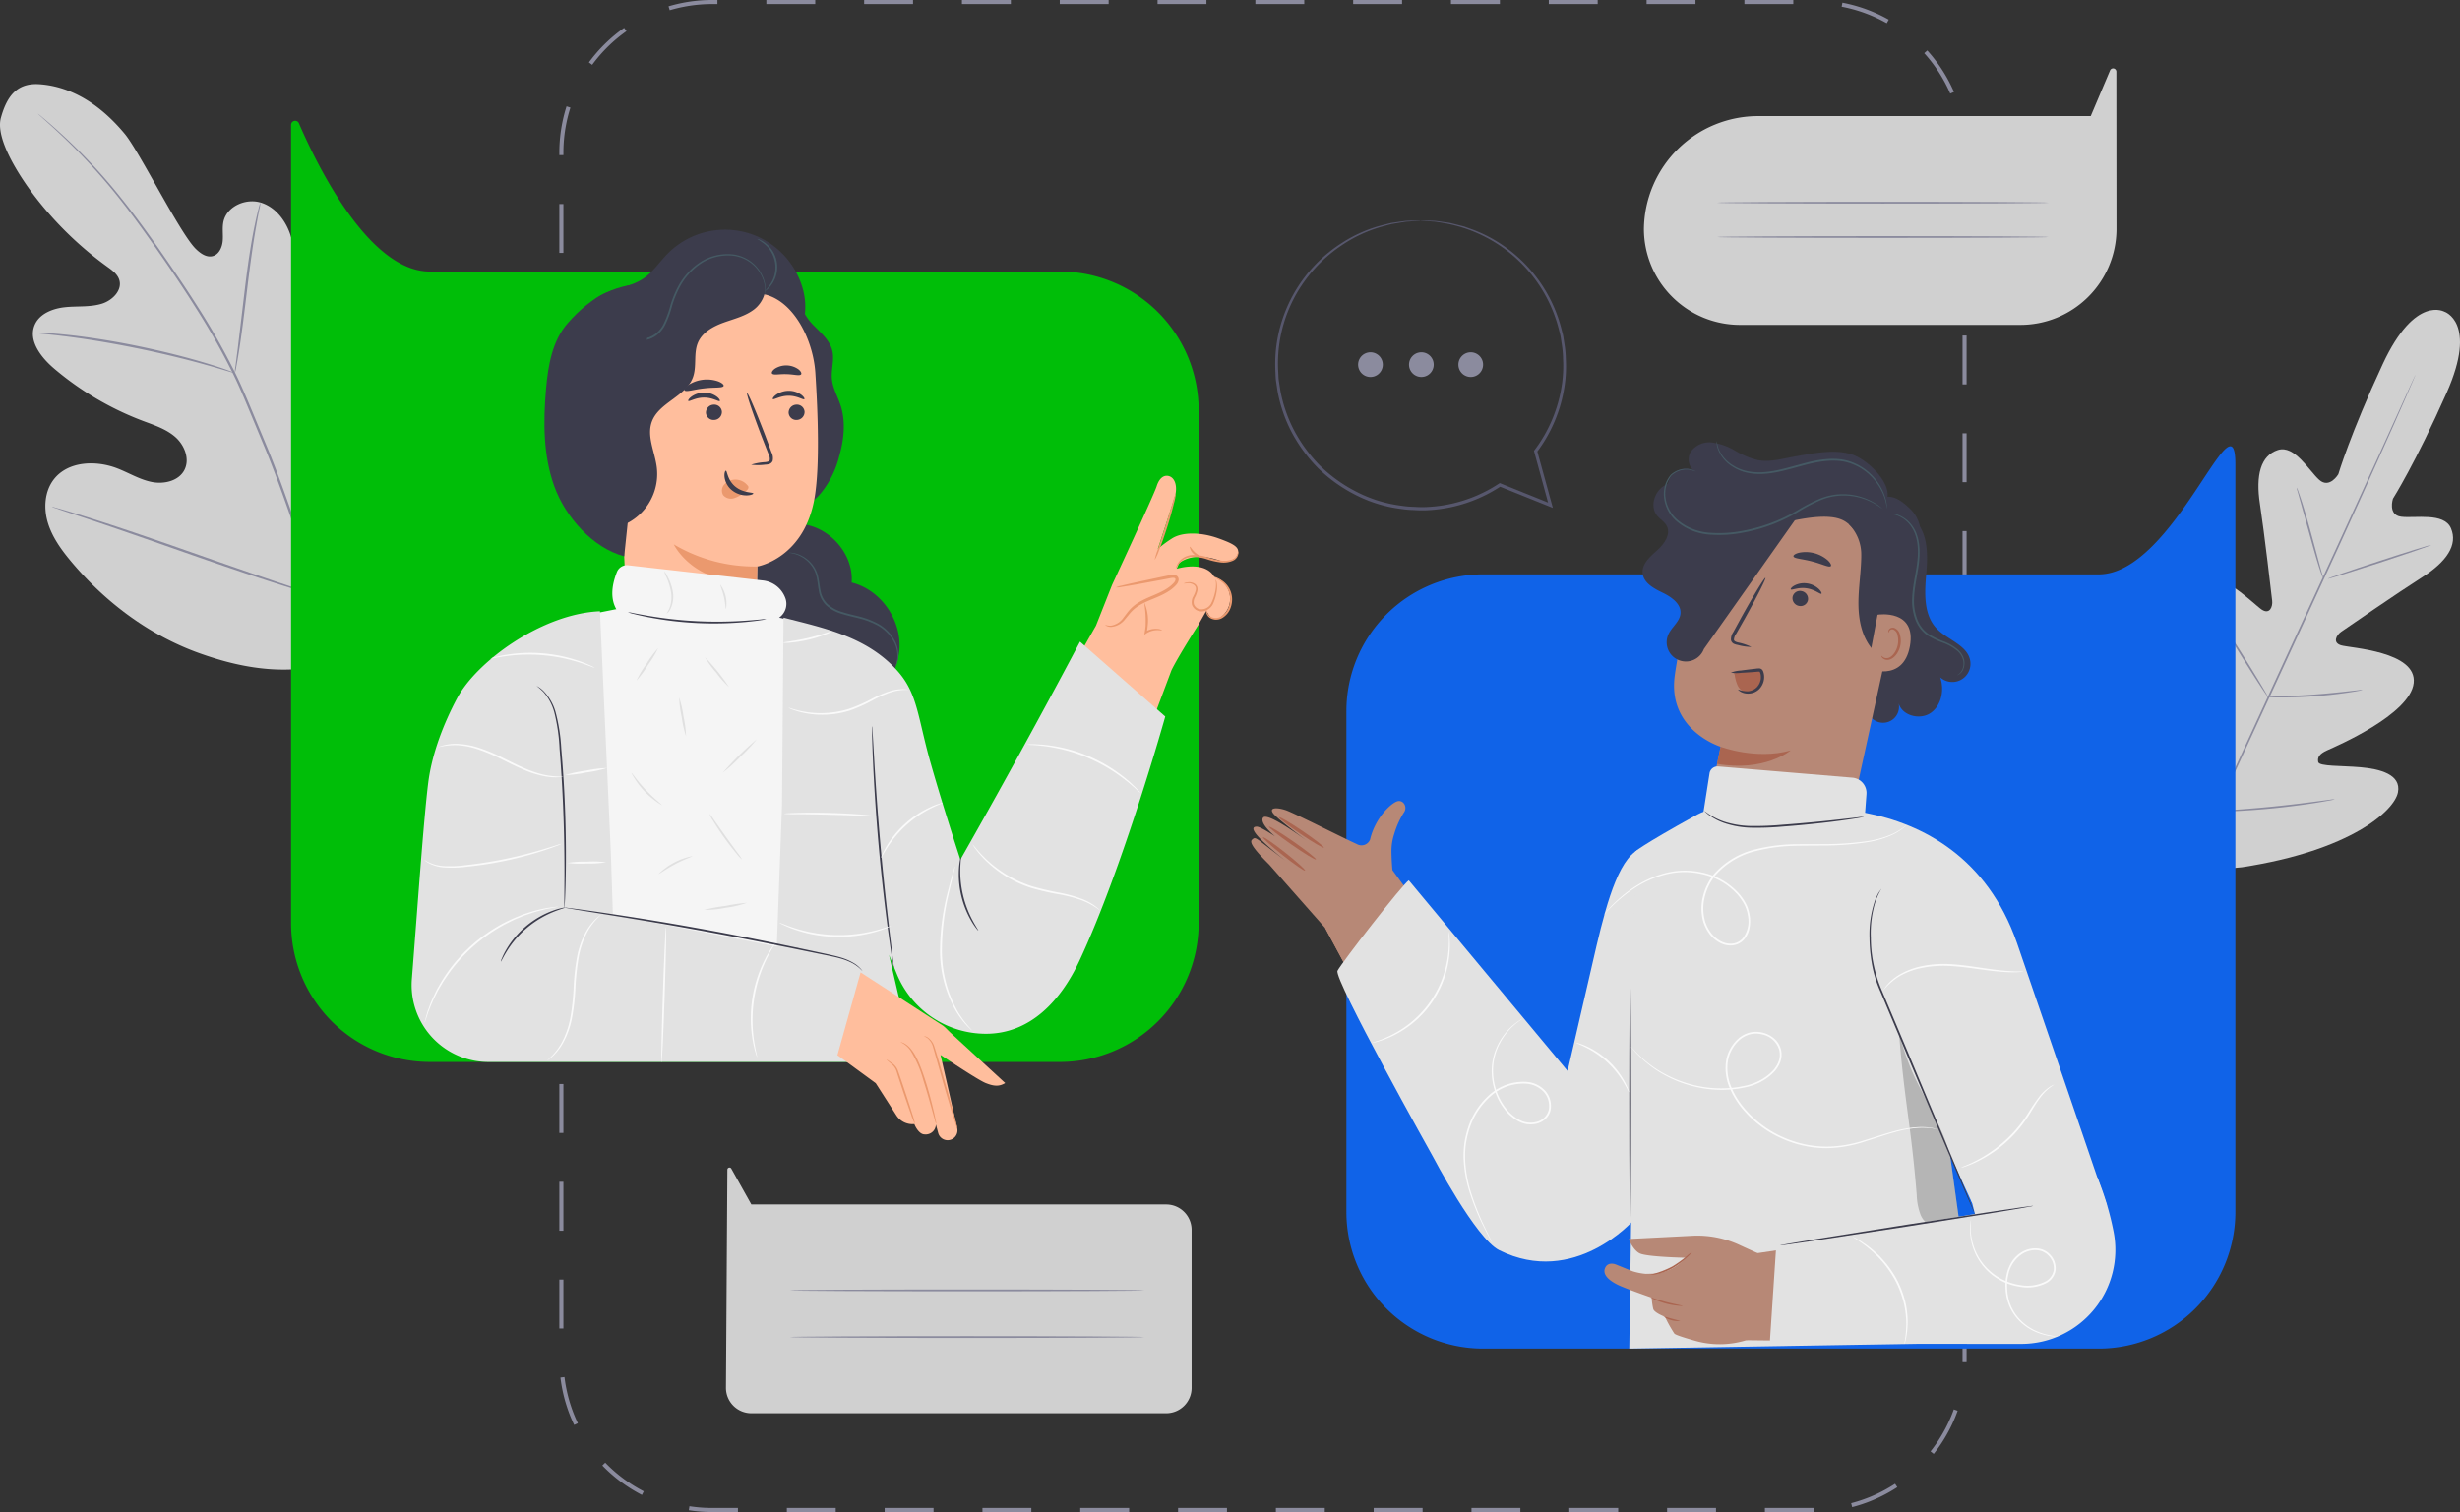 <svg xmlns="http://www.w3.org/2000/svg" xmlns:xlink="http://www.w3.org/1999/xlink" width="650.775" height="400.103" viewBox="0 0 650.775 400.103">
  <rect x="0" y="0" width="650.775" height="400.103" fill="#333333" stroke="none"/>
  <defs>
    <clipPath id="clip-path">
      <rect id="Rectangle_267" data-name="Rectangle 267" width="16.143" height="52.345" fill="none"/>
    </clipPath>
  </defs>
  <g id="Group_823" data-name="Group 823" transform="translate(-863.137 -262.69)">
    <path id="Path_2725" data-name="Path 2725" d="M687.052,88.425s-7.793-4.758-16.415,13.782-11.759,29.167-11.759,29.167-2.316,3.9-5.026,1.5-6.553-9.343-10.962-7.909c-4.571,1.488-5.906,6.7-4.753,14.24s3.076,24.164,3.244,25.666c.165,1.476-.6,3.688-2.712,2.349s-14.418-14.092-20.119-7.888.965,26.689,1.652,28.942.276,3.242-.785,3.844-4.794-4.075-8.443-7.559-8.492-6.884-11.482-3.028-3.429,19.422,12.261,44.117l8.02,10.967,13.589-1.246c28.919-4.44,40.351-15.017,41.286-19.8s-4.813-6.2-9.838-6.651-11-.187-11.247-1.382.229-2.154,2.377-3.12,21.96-9.431,22.878-17.805-16.785-9.25-19.18-9.956-1.237-2.74-.017-3.588c1.242-.863,15.02-10.354,21.458-14.45s9.482-8.531,7.593-12.951c-1.821-4.263-9.58-2.586-13.169-3.048s-2.175-4.774-2.175-4.774,5.936-9.355,14.22-28.049-.66-21.455-.66-21.455" transform="translate(822.846 256.805)" fill="#d0d0d0"/>
    <path id="Path_2726" data-name="Path 2726" d="M680.222,106.255s-.045.139-.152.4l-.49,1.159c-.448,1.033-1.094,2.525-1.921,4.437-1.674,3.852-4.137,9.406-7.206,16.258-6.135,13.707-14.771,32.569-24.377,53.368s-18.292,39.647-24.5,53.318c-3.093,6.825-5.6,12.354-7.34,16.2l-2,4.4-.531,1.14c-.121.256-.2.382-.2.382s.044-.139.152-.4c.117-.279.28-.663.49-1.158.447-1.034,1.093-2.525,1.921-4.436,1.673-3.852,4.136-9.406,7.205-16.258,6.135-13.707,14.772-32.571,24.381-53.378s18.288-39.638,24.5-53.309l7.34-16.2,2-4.4c.227-.487.4-.865.532-1.14.121-.256.195-.382.195-.382" transform="translate(821.926 255.566)" fill="#8b8b9e"/>
    <path id="Path_2727" data-name="Path 2727" d="M651.492,138.3a4.159,4.159,0,0,1,.381.906c.221.592.513,1.458.865,2.531.7,2.148,1.58,5.139,2.493,8.458.886,3.269,1.684,6.223,2.3,8.506l.71,2.574a4.015,4.015,0,0,1,.218.958,4.048,4.048,0,0,1-.389-.9c-.218-.593-.512-1.459-.852-2.537-.675-2.154-1.52-5.156-2.432-8.475-.907-3.26-1.728-6.209-2.362-8.487-.283-1.01-.525-1.868-.722-2.571a4,4,0,0,1-.212-.961" transform="translate(819.231 253.407)" fill="#8b8b9e"/>
    <path id="Path_2728" data-name="Path 2728" d="M660.312,163.527c-.041-.121,6.045-2.219,13.591-4.685s13.7-4.368,13.734-4.247-6.045,2.218-13.593,4.684-13.693,4.368-13.733,4.248" transform="translate(818.636 252.309)" fill="#8b8b9e"/>
    <path id="Path_2729" data-name="Path 2729" d="M642.946,197.578a4.191,4.191,0,0,1,1-.09l2.725-.1c2.3-.081,5.475-.205,8.974-.467s6.662-.593,8.947-.855l2.709-.3a4.277,4.277,0,0,1,1-.06,4.232,4.232,0,0,1-.976.237c-.633.121-1.553.281-2.692.45-2.279.345-5.445.736-8.956.991s-6.7.336-9,.334c-1.153-.006-2.086-.021-2.73-.051a4.2,4.2,0,0,1-1-.09" transform="translate(819.807 249.539)" fill="#8b8b9e"/>
    <path id="Path_2730" data-name="Path 2730" d="M629.817,176.067a3.614,3.614,0,0,1,.565.737c.339.49.816,1.207,1.4,2.1,1.162,1.782,2.74,4.263,4.459,7.017s3.255,5.264,4.346,7.091c.546.914.98,1.657,1.272,2.177a3.6,3.6,0,0,1,.413.831,3.624,3.624,0,0,1-.565-.736c-.339-.491-.815-1.208-1.4-2.1-1.162-1.783-2.741-4.264-4.461-7.019s-3.253-5.262-4.345-7.09c-.546-.913-.98-1.657-1.272-2.177a3.578,3.578,0,0,1-.413-.831" transform="translate(820.692 250.861)" fill="#8b8b9e"/>
    <path id="Path_2731" data-name="Path 2731" d="M610.725,203.731a5.925,5.925,0,0,1,.713.95l1.8,2.685c1.5,2.277,3.549,5.44,5.785,8.949s4.242,6.7,5.672,9.024l1.675,2.763a5.8,5.8,0,0,1,.56,1.046,5.853,5.853,0,0,1-.712-.95l-1.8-2.684c-1.5-2.277-3.549-5.442-5.786-8.951s-4.241-6.7-5.672-9.023l-1.674-2.762a5.881,5.881,0,0,1-.561-1.047" transform="translate(821.979 248.997)" fill="#e0e0e0"/>
    <path id="Path_2732" data-name="Path 2732" d="M627.867,229.981a6.757,6.757,0,0,1,1.264-.144l3.451-.243c2.913-.207,6.935-.505,11.366-.958s8.434-.953,11.329-1.339l3.429-.451a6.741,6.741,0,0,1,1.266-.114,6.63,6.63,0,0,1-1.238.29c-.8.158-1.967.366-3.41.6-2.886.468-6.889,1.028-11.33,1.474s-8.473.7-11.394.825c-1.461.058-2.644.092-3.462.1a6.707,6.707,0,0,1-1.271-.035" transform="translate(820.823 247.447)" fill="#8b8b9e"/>
    <path id="Path_2733" data-name="Path 2733" d="M490.561,399.563H199.114a39.88,39.88,0,0,1-39.88-39.88V40.418A39.88,39.88,0,0,1,199.114.538H490.561a39.88,39.88,0,0,1,39.88,39.88V359.683a39.88,39.88,0,0,1-39.88,39.88Z" transform="translate(852.406 262.691)" fill="none" stroke="#8b8b9e" stroke-miterlimit="10" stroke-width="1.078" stroke-dasharray="12.937 12.937"/>
    <path id="Path_2734" data-name="Path 2734" d="M91.408,175.968c21.755-14.522,27.066-42,26.6-66.769-.078-4.137.449-8.489-1.487-12.143s-6.545-6.2-10.323-4.518c-3.132,1.4-12.205,14.97-16.3,16.988-2.689,1.326-6,2.111-8.612.639-3.582-2.021-3.931-6.952-3.841-11.065q.252-11.489.5-22.982c.09-4.11.169-8.307-1.067-12.228S72.848,56.3,68.9,55.145s-8.881,1.028-9.78,5.038c-.374,1.67-.055,3.413-.2,5.118s-.977,3.581-2.627,4.033c-1.669.457-3.318-.735-4.546-1.956C47.516,63.163,36.822,41.583,33,36.988c-8.319-10.009-16.57-12.709-22.529-13.131S1.832,26.973.234,32.73c-1.6,5.773,5.4,16.158,9.056,20.906a92.39,92.39,0,0,0,19.075,18.5c1.3.939,2.706,1.955,3.186,3.484.862,2.754-1.813,5.438-4.567,6.3-3.122.973-6.485.6-9.739.934s-6.795,1.689-8.072,4.7c-1.77,4.178,1.723,8.635,5.181,11.572a79.892,79.892,0,0,0,23.365,13.781c3.048,1.154,6.256,2.171,8.694,4.333s3.871,5.879,2.335,8.752-5.386,3.746-8.587,3.111-6.046-2.4-9.087-3.583c-5.692-2.218-13.089-1.938-16.832,2.889-2.46,3.174-2.742,7.64-1.582,11.483s3.578,7.176,6.155,10.254c9.01,10.761,20.622,19.489,33.83,24.231s25.494,6.157,38.764,1.591" transform="translate(863.138 261.122)" fill="#d0d0d0"/>
    <path id="Path_2735" data-name="Path 2735" d="M90.425,177.011c-3.5-12.547-13.086-42.068-18.793-55.953q-2.16-5.2-4.268-10.264c-1.405-3.367-2.8-6.7-4.37-9.882A183.633,183.633,0,0,0,52.92,83.146c-3.482-5.5-6.99-10.593-10.3-15.334s-6.508-9.089-9.581-12.936A147.449,147.449,0,0,0,17.188,37.8c-2.024-1.866-3.64-3.263-4.749-4.2l-1.264-1.055c-.289-.235-.446-.343-.446-.343s.129.141.4.392l1.226,1.1c1.078.965,2.669,2.39,4.664,4.281A154.043,154.043,0,0,1,32.69,55.148c3.045,3.855,6.2,8.218,9.5,12.959s6.78,9.848,10.242,15.345a184.543,184.543,0,0,1,10.012,17.726c1.557,3.168,2.94,6.481,4.347,9.856s2.823,6.8,4.262,10.26c5.706,13.875,15.294,43.365,18.816,55.873" transform="translate(862.415 260.557)" fill="#8b8b9e"/>
    <path id="Path_2736" data-name="Path 2736" d="M66.6,102.547a9.892,9.892,0,0,0,.407-1.752c.228-1.134.507-2.785.825-4.827.64-4.086,1.338-9.757,2.092-16.013s1.55-11.9,2.277-15.965c.357-2.033.667-3.674.9-4.806a9.821,9.821,0,0,0,.286-1.775,10.119,10.119,0,0,0-.522,1.721c-.3,1.117-.679,2.75-1.092,4.778-.842,4.052-1.708,9.708-2.463,15.972-.739,6.2-1.407,11.814-1.91,16.027-.254,1.961-.466,3.591-.63,4.851a9.879,9.879,0,0,0-.168,1.79" transform="translate(858.65 258.858)" fill="#8b8b9e"/>
    <path id="Path_2737" data-name="Path 2737" d="M9.346,94.358a1.931,1.931,0,0,0,.55.1l1.584.159c1.374.131,3.361.318,5.81.629,4.9.582,11.638,1.632,19.019,3.119s14,3.147,18.75,4.482c2.38.651,4.291,1.23,5.614,1.626l1.527.449a1.888,1.888,0,0,0,.547.117,1.9,1.9,0,0,0-.506-.235c-.409-.153-.9-.339-1.491-.559-1.3-.466-3.2-1.113-5.567-1.82-4.73-1.446-11.352-3.164-18.751-4.668s-14.168-2.475-19.093-2.946c-2.46-.256-4.46-.377-5.841-.435L9.9,94.33a1.929,1.929,0,0,0-.558.028" transform="translate(862.508 256.37)" fill="#8b8b9e"/>
    <path id="Path_2738" data-name="Path 2738" d="M90.639,164.311a3.256,3.256,0,0,0,.363-.644c.243-.5.553-1.126.934-1.9.806-1.655,1.914-4.079,3.244-7.091,2.665-6.021,6.092-14.448,9.754-23.8s7.022-17.8,9.582-23.853c1.268-2.969,2.306-5.4,3.059-7.164.339-.8.613-1.444.827-1.95a3.28,3.28,0,0,0,.251-.7,3.306,3.306,0,0,0-.364.646l-.934,1.9c-.806,1.655-1.911,4.079-3.242,7.091-2.666,6.021-6.093,14.448-9.756,23.8s-7.021,17.79-9.581,23.85c-1.268,2.968-2.306,5.4-3.059,7.164-.339.8-.613,1.444-.827,1.952a3.29,3.29,0,0,0-.251.7" transform="translate(857.029 256.176)" fill="#e0e0e0"/>
    <path id="Path_2739" data-name="Path 2739" d="M14.709,143.75a3.659,3.659,0,0,0,.706.284l2.06.7,7.591,2.529c6.405,2.143,15.217,5.212,24.944,8.627s18.573,6.422,25.018,8.46c3.223,1.021,5.837,1.821,7.654,2.342l2.1.59a3.455,3.455,0,0,0,.743.165,3.577,3.577,0,0,0-.707-.285l-2.059-.7-7.59-2.528c-6.406-2.143-15.218-5.214-24.949-8.628s-18.569-6.421-25.013-8.459c-3.223-1.02-5.838-1.821-7.655-2.342l-2.1-.59a3.455,3.455,0,0,0-.743-.165" transform="translate(862.146 253.04)" fill="#8b8b9e"/>
    <path id="Path_2740" data-name="Path 2740" d="M496.761,31.987h87.754L589.629,19.9a.87.87,0,0,1,1.67.338l.035,41.752a25.436,25.436,0,0,1-25.622,25.245H491.93a25.436,25.436,0,0,1-25.623-25.245,30.232,30.232,0,0,1,30.454-30" transform="translate(831.711 261.421)" fill="#d0d0d0"/>
    <path id="Path_2741" data-name="Path 2741" d="M574.763,57.451c0,.134-19.63.243-43.839.243s-43.844-.109-43.844-.243,19.626-.242,43.844-.242,43.839.108,43.839.242" transform="translate(830.312 258.872)" fill="#8b8b9e"/>
    <path id="Path_2742" data-name="Path 2742" d="M574.763,67.192c0,.134-19.63.242-43.839.242s-43.844-.108-43.844-.242,19.626-.242,43.844-.242,43.839.108,43.839.242" transform="translate(830.312 258.215)" fill="#8b8b9e"/>
    <path id="Path_2743" data-name="Path 2743" d="M322.388,341H212.641l-5.3-9.479a.559.559,0,0,0-1.046.27l-.372,57.74a6.72,6.72,0,0,0,6.719,6.719H322.388a6.719,6.719,0,0,0,6.719-6.719V347.714A6.718,6.718,0,0,0,322.388,341" transform="translate(849.26 240.404)" fill="#d0d0d0"/>
    <path id="Path_2744" data-name="Path 2744" d="M317.808,366.065c0,.134-20.984.242-46.862.242s-46.866-.108-46.866-.242,20.979-.242,46.866-.242,46.862.108,46.862.242" transform="translate(848.036 238.073)" fill="#8b8b9e"/>
    <path id="Path_2745" data-name="Path 2745" d="M317.808,379.312c0,.134-20.984.243-46.862.243s-46.866-.109-46.866-.243,20.979-.242,46.866-.242,46.862.108,46.862.242" transform="translate(848.036 237.18)" fill="#8b8b9e"/>
    <path id="Path_2746" data-name="Path 2746" d="M580.919,365.353H418.09a36.172,36.172,0,0,1-36.173-36.173V196.652a36.172,36.172,0,0,1,36.173-36.173H580.919c19.977,0,36.173-49.088,36.173-29.109V329.18a36.173,36.173,0,0,1-36.173,36.173" transform="translate(837.398 254.196)" fill="#1063e8"/>
    <path id="Path_2747" data-name="Path 2747" d="M374.473,260.83l-14.766-16.745c-3.993-3.992-5.361-5.919-4.565-6.618,1.062-.934.611-.622,8.9,5.6,0,0-11.755-8.986-7.679-9.042.718-.009,2.713,1.156,4.85,2.558-2.909-2.474-3.714-4.137-3.162-4.936.948-1.373,8.138,3.61,11.448,6.014-2.708-2.018-7.863-5.931-8.772-7.158-1.242-1.677,1.278-1.543,3.33-.841,2.3.787,15.032,7.283,18.8,8.965a2.435,2.435,0,0,0,3.5-1.19c1.388-5.831,5.584-9.63,7.2-10.126s2.842,1.565,1.7,3.048a22.4,22.4,0,0,0-2.484,5.537,14.318,14.318,0,0,0-.753,4.781c.032,1.884.131,3.478.253,4.829l13.488,18.516L383.207,277.11Z" transform="translate(839.218 247.413)" fill="#b78876"/>
    <path id="Path_2748" data-name="Path 2748" d="M369.39,246.331c-.152.212-2.775-1.592-5.858-4.029s-5.445-4.573-5.274-4.77,2.793,1.608,5.859,4.031,5.424,4.557,5.273,4.768" transform="translate(838.994 246.72)" fill="#aa6550"/>
    <path id="Path_2749" data-name="Path 2749" d="M372.381,243.182c-.149.214-3.051-1.551-6.483-3.941s-6.094-4.5-5.944-4.715,3.051,1.55,6.483,3.941,6.093,4.5,5.943,4.715" transform="translate(838.879 246.922)" fill="#aa6550"/>
    <path id="Path_2750" data-name="Path 2750" d="M374.659,239.869c-.146.215-2.921-1.408-6.2-3.627s-5.815-4.192-5.669-4.408,2.921,1.408,6.2,3.628,5.814,4.192,5.668,4.407" transform="translate(838.688 247.104)" fill="#aa6550"/>
    <path id="Path_2751" data-name="Path 2751" d="M394.953,249.562l53.79,68.214-12.319,28.679s-14.753-3.266-19.228-9.483-41.312-74.636-41.312-74.636Z" transform="translate(837.805 245.908)" fill="#b78876"/>
    <path id="Path_2752" data-name="Path 2752" d="M541.869,147.213c3.872,3.354,3.858,9.268,3.411,14.371s-.788,10.913,2.747,14.622c2.913,3.056,8.2,4.394,8.879,8.561a4.8,4.8,0,0,1-7.937,4.352c1.139,3.29.351,7.408-2.5,9.4s-7.632.767-8.518-2.6a4.225,4.225,0,1,1-8.3,1.509" transform="translate(827.442 252.806)" fill="#3c3c4c"/>
    <path id="Path_2754" data-name="Path 2754" d="M499.265,240.808a18.721,18.721,0,0,0,22-14.361L534.5,165.769a26.927,26.927,0,0,0-20.761-32.546l-1.389-.2A27.108,27.108,0,0,0,482,153.771c-2.943,12.807-6.03,26.994-6.963,33.961-1.93,14.422,12.141,18.77,12.141,18.77l-2.526,12.148A18.721,18.721,0,0,0,499.265,240.808Z" transform="translate(831.136 253.782)" fill="#b78876"/>
    <path id="Path_2753" data-name="Path 2753" d="M482.145,180.846a5.085,5.085,0,1,1-9.378-3.92c.888-1.94,2.986-3.34,3.187-5.464.242-2.572-2.378-4.4-4.706-5.525s-5.049-2.578-5.3-5.149c-.243-2.482,1.976-4.413,3.837-6.073s3.691-4.228,2.544-6.442c-.587-1.133-1.807-1.785-2.6-2.788-1.747-2.22-.833-5.753,1.391-7.494s5.307-1.985,8.087-1.484a75.928,75.928,0,0,1,8.1,2.456,33.768,33.768,0,0,0,26.9-3.523" transform="translate(831.737 253.599)" fill="#3c3c4c"/>
    <path id="Path_2755" data-name="Path 2755" d="M485.29,165.371a2.077,2.077,0,0,0,1.679,2.364,1.986,1.986,0,0,0,2.39-1.543,2.078,2.078,0,0,0-1.676-2.365,1.99,1.99,0,0,0-2.393,1.544" transform="translate(830.434 251.689)" fill="#3c3c4c"/>
    <path id="Path_2756" data-name="Path 2756" d="M484.722,163.212c.215.3,1.942-.619,4.154-.289,2.213.3,3.67,1.673,3.95,1.438.136-.1-.053-.625-.685-1.243a5.7,5.7,0,0,0-3.114-1.483,5.476,5.476,0,0,0-3.355.565c-.757.422-1.059.874-.95,1.012" transform="translate(830.472 251.837)" fill="#3c3c4c"/>
    <path id="Path_2757" data-name="Path 2757" d="M508.478,169.219a2.077,2.077,0,0,0,1.679,2.364,1.986,1.986,0,0,0,2.39-1.543,2.078,2.078,0,0,0-1.677-2.366,1.988,1.988,0,0,0-2.392,1.544" transform="translate(828.871 251.43)" fill="#3c3c4c"/>
    <path id="Path_2758" data-name="Path 2758" d="M507.975,167.069c.215.306,1.944-.618,4.153-.289,2.214.3,3.671,1.674,3.951,1.438.135-.1-.05-.624-.685-1.242a5.7,5.7,0,0,0-3.113-1.484,5.479,5.479,0,0,0-3.356.565c-.754.422-1.058.874-.949,1.012" transform="translate(828.904 251.578)" fill="#3c3c4c"/>
    <path id="Path_2759" data-name="Path 2759" d="M496.4,182.2a14.81,14.81,0,0,0-3.5-1.175c-.557-.141-1.074-.331-1.114-.73a2.917,2.917,0,0,1,.622-1.62q1.1-1.933,2.3-4.057c3.217-5.785,5.634-10.575,5.4-10.7s-3.032,4.458-6.248,10.243q-1.169,2.143-2.234,4.093a3.307,3.307,0,0,0-.618,2.175,1.434,1.434,0,0,0,.809.962,3.9,3.9,0,0,0,.939.274,14.6,14.6,0,0,0,3.642.538" transform="translate(830.049 251.681)" fill="#3c3c4c"/>
    <path id="Path_2760" data-name="Path 2760" d="M508.725,157.719c.131.633,2.381.671,4.931,1.364,2.564.642,4.545,1.709,4.969,1.219.191-.235-.091-.854-.852-1.561a8.894,8.894,0,0,0-7.542-1.968c-1.009.243-1.558.646-1.506.946" transform="translate(828.853 252.174)" fill="#3c3c4c"/>
    <path id="Path_2761" data-name="Path 2761" d="M486.6,156.463c.315.56,1.916.261,3.752.505,1.845.179,3.335.833,3.77.359.194-.232.023-.771-.586-1.346a5.481,5.481,0,0,0-6.06-.7c-.723.422-1.012.907-.876,1.178" transform="translate(830.346 252.303)" fill="#3c3c4c"/>
    <path id="Path_2762" data-name="Path 2762" d="M524.527,148.245l.07.074a11.45,11.45,0,0,1,3.137,7.939q0,.157,0,.3c-.038,4.188-.752,8.351-.75,12.54s.812,8.569,3.431,11.838c1.076,1.345,3.165,2.468,4.39,1.256a3.547,3.547,0,0,0,.788-1.806c2.22-9.8,6.216-18.2,7.715-28.572a8.832,8.832,0,0,0-2.585-7.645c-1.943-1.874-4.357-3.875-6.936-3.087s-6.367,4.848-8.517,6.487" transform="translate(827.788 253.231)" fill="#3c3c4c"/>
    <path id="Path_2763" data-name="Path 2763" d="M532.391,174.371c.261-.071,10.32-1.477,8.564,8.319s-11.229,6.013-11.195,5.729,2.631-14.048,2.631-14.048" transform="translate(827.435 250.983)" fill="#b78876"/>
    <path id="Path_2764" data-name="Path 2764" d="M533.681,185.5c.049-.023.149.15.414.334a1.737,1.737,0,0,0,1.271.256c1.1-.195,2.269-1.681,2.633-3.439a5.722,5.722,0,0,0-.04-2.529,2,2,0,0,0-1.049-1.54.883.883,0,0,0-1.091.287c-.18.25-.153.457-.208.464-.032.02-.181-.2-.029-.592a1.1,1.1,0,0,1,.5-.545,1.308,1.308,0,0,1,.989-.08,2.435,2.435,0,0,1,1.51,1.838,5.876,5.876,0,0,1,.1,2.836c-.417,1.963-1.758,3.629-3.247,3.785a1.858,1.858,0,0,1-1.515-.539c-.26-.3-.272-.524-.235-.536" transform="translate(827.172 250.727)" fill="#aa6550"/>
    <path id="Path_2765" data-name="Path 2765" d="M530.426,141.611c3-3.583-2.812-10.209-7.445-12.451s-11.379-.812-16.448.083c-3.2.565-6.444,1.531-9.636.929a21.958,21.958,0,0,1-6.006-2.5,16.087,16.087,0,0,0-6.114-2.165,6,6,0,0,0-5.661,2.525c-1.108,1.875-.339,4.78,1.751,5.389a4.884,4.884,0,1,0-2.6,8.768c-1.244-1.266-3.646.173-3.729,1.945s1.315,3.276,2.819,4.218c3.84,2.4,8.711,2.528,13.168,1.721s8.724-2.457,13.16-3.376,11.894-2.641,15.9-.531c2.952,1.553,4.569,5.619,6.448,5.049a6.083,6.083,0,0,0,3.763-3.969,17.61,17.61,0,0,0,.627-5.632" transform="translate(831.255 254.271)" fill="#3c3c4c"/>
    <path id="Path_2766" data-name="Path 2766" d="M553.813,188.455a1.486,1.486,0,0,0,.515-.223,2.868,2.868,0,0,0,1.061-1.211,4.248,4.248,0,0,0,.322-2.531,5.136,5.136,0,0,0-1.763-2.88,12.719,12.719,0,0,0-3.53-2.056,23.518,23.518,0,0,1-4.13-1.995,8.277,8.277,0,0,1-3-3.892,13.607,13.607,0,0,1-.869-5.3c.1-3.736,1.134-7.228,1.389-10.519.308-3.269-.174-6.379-1.571-8.515a7.927,7.927,0,0,0-4.65-3.5,5.645,5.645,0,0,0-1.6-.159,2.328,2.328,0,0,0-.553.084,8.284,8.284,0,0,1,2.1.262,7.883,7.883,0,0,1,4.4,3.5c1.3,2.068,1.739,5.075,1.413,8.287-.27,3.231-1.322,6.718-1.43,10.549a13.973,13.973,0,0,0,.914,5.49,8.691,8.691,0,0,0,3.192,4.089,23.21,23.21,0,0,0,4.228,2,12.6,12.6,0,0,1,3.458,1.941,4.887,4.887,0,0,1,1.72,2.667,4.112,4.112,0,0,1-.225,2.4,3.213,3.213,0,0,1-1.4,1.515" transform="translate(827.052 252.91)" fill="#455a64"/>
    <path id="Path_2767" data-name="Path 2767" d="M480.477,133.714a2.232,2.232,0,0,0-.425-.224,2.9,2.9,0,0,0-.549-.216,4.112,4.112,0,0,0-.788-.2,5.9,5.9,0,0,0-4.942,1.512h0l-.007.007a7.9,7.9,0,0,0-1.759,5.839,9.732,9.732,0,0,0,3.6,6.648,15.029,15.029,0,0,0,8.152,3.28,33.268,33.268,0,0,0,9.68-.594,43.733,43.733,0,0,0,14.271-5.513,44.208,44.208,0,0,1,5.889-3.059,15.819,15.819,0,0,1,5.6-1.144,16.64,16.64,0,0,1,8.039,1.9,28.374,28.374,0,0,1,2.6,1.642,11.488,11.488,0,0,0-2.507-1.813,16.418,16.418,0,0,0-8.136-2.081,16.027,16.027,0,0,0-5.744,1.112,43.732,43.732,0,0,0-5.969,3.046,43.893,43.893,0,0,1-14.136,5.421,33.15,33.15,0,0,1-9.534.6,14.645,14.645,0,0,1-7.922-3.137,9.372,9.372,0,0,1-3.511-6.344,7.63,7.63,0,0,1,1.605-5.621l-.007.007a5.809,5.809,0,0,1,4.717-1.562,11.311,11.311,0,0,1,1.785.491" transform="translate(831.33 253.765)" fill="#455a64"/>
    <path id="Path_2768" data-name="Path 2768" d="M486.944,125.02a5.591,5.591,0,0,0,.344,2.2,9.261,9.261,0,0,0,3.861,4.646,11.625,11.625,0,0,0,3.909,1.62,16.626,16.626,0,0,0,4.843.253c3.425-.256,7.009-1.429,10.769-2.4s7.513-1.479,10.758-.614a14.1,14.1,0,0,1,7.311,4.746,14.651,14.651,0,0,1,2.8,5.262c.376,1.373.419,2.17.479,2.163a2.541,2.541,0,0,0-.026-.576,11.283,11.283,0,0,0-.266-1.636,14.636,14.636,0,0,0-10.183-10.4c-3.357-.921-7.225-.407-11,.574-3.789.984-7.332,2.153-10.685,2.429a16.483,16.483,0,0,1-4.722-.2,11.43,11.43,0,0,1-3.805-1.514,9.3,9.3,0,0,1-3.867-4.416,12.884,12.884,0,0,1-.526-2.138" transform="translate(830.321 254.301)" fill="#455a64"/>
    <path id="Path_2769" data-name="Path 2769" d="M492.033,191.284a10.155,10.155,0,0,0,.758,2.791,3.425,3.425,0,0,0,2.092,1.881,3.073,3.073,0,0,0,2.832-.854,4.905,4.905,0,0,0,1.314-2.742c.15-.92-.039-2.1-.922-2.393a2.34,2.34,0,0,0-1.152.013l-5.166.934" transform="translate(829.994 249.929)" fill="#aa6550"/>
    <path id="Path_2770" data-name="Path 2770" d="M492.887,195.179a7.021,7.021,0,0,0,2.568.486,3.709,3.709,0,0,0,2.412-1.1,3.908,3.908,0,0,0,1.031-3.011,3.434,3.434,0,0,0-.182-.822c-.121-.252-.091-.232-.3-.267-.205-.009-.556.036-.836.053l-.861.067c-1.119.083-2.13.146-2.98.187a8.848,8.848,0,0,1-2.766-.048,8.882,8.882,0,0,1,2.709-.563c.841-.119,1.846-.245,2.963-.373l.856-.1a8.523,8.523,0,0,1,.958-.077,1.133,1.133,0,0,1,.682.24,1.338,1.338,0,0,1,.382.567,4.252,4.252,0,0,1,.239,1.045,4.566,4.566,0,0,1-1.328,3.662,4.161,4.161,0,0,1-2.961,1.148,3.919,3.919,0,0,1-2.032-.564c-.422-.269-.587-.5-.554-.535" transform="translate(830.049 249.948)" fill="#3c3c4c"/>
    <path id="Path_2771" data-name="Path 2771" d="M488,211.831s9.4,3.564,18.55.974c0,0-6.9,5.786-19.493,3.565Z" transform="translate(830.313 248.451)" fill="#aa6550"/>
    <path id="Path_2772" data-name="Path 2772" d="M500.679,354.32a10.315,10.315,0,0,1-1.291-.981c-.4-.333-.9-.732-1.5-1.158s-1.257-.956-2.046-1.447c-.773-.516-1.622-1.076-2.576-1.608-.929-.574-1.977-1.087-3.066-1.651a48.164,48.164,0,0,0-15.223-4.552c-1.221-.127-2.378-.273-3.47-.3-1.089-.08-2.107-.078-3.036-.071-.93-.021-1.767.056-2.505.087s-1.372.086-1.889.145a10.442,10.442,0,0,1-1.617.112,10.2,10.2,0,0,1,1.595-.3,18.756,18.756,0,0,1,1.89-.228c.741-.057,1.583-.159,2.519-.159.935-.029,1.96-.051,3.061.011,1.1.013,2.272.145,3.506.261a46.034,46.034,0,0,1,15.367,4.6c1.094.58,2.145,1.112,3.073,1.706.954.551,1.8,1.132,2.565,1.671.782.514,1.431,1.061,2.018,1.516a18.724,18.724,0,0,1,1.456,1.228,10.283,10.283,0,0,1,1.169,1.126" transform="translate(831.971 239.667)" fill="#fafafa"/>
    <path id="Path_2773" data-name="Path 2773" d="M440.266,299.577l7.652-33.136c2.927-12.461,6.395-24.435,12.222-25.854v3.856l-2.493,94.672S442.056,356.869,422.175,347c-6.21-3.082-17.543-24.765-17.543-24.765s-26.327-47.048-25.236-49.183,17.207-22.895,18.853-23.927Z" transform="translate(837.571 246.513)" fill="#e2e2e2"/>
    <path id="Path_2774" data-name="Path 2774" d="M524.542,230.425c15.2,2.913,32.319,11.781,40.192,34.491,2.876,8.3,23.808,69.48,23.808,69.48l-35.7-.741-5.813-12.615L549.87,341.5l2.419,29.2-90.125,1.515.631-43.975.865-87.477s1.014-1.327,16.553-9.9c9.653-5.326,44.33-.434,44.33-.434" transform="translate(831.99 247.336)" fill="#e2e2e2"/>
    <g id="Group_673" data-name="Group 673" transform="translate(1365.525 536.235)" opacity="0.2">
      <g id="Group_672" data-name="Group 672">
        <g id="Group_671" data-name="Group 671" clip-path="url(#clip-path)">
          <path id="Path_2775" data-name="Path 2775" d="M538.692,293.273c1.479,18.467,3.184,24.17,4.663,42.637a16.32,16.32,0,0,0,.974,5.133,5.523,5.523,0,0,0,3.729,3.4c2.625.533,6.037,2.432,6.778-.143l-2.492-17.786a35.038,35.038,0,0,0-2.46-7.507c-5.53-12.277-7.577-13-11.191-25.734" transform="translate(-538.692 -293.273)"/>
        </g>
      </g>
    </g>
    <path id="Path_2776" data-name="Path 2776" d="M481.517,239.586l.3-1.919,2.88-18.425a2.146,2.146,0,0,1,2.3-1.807l35.486,2.963a4.078,4.078,0,0,1,3.729,4.365l-.791,10.708-11.08,14.456-15.955,2.489" transform="translate(830.686 248.074)" fill="#e2e2e2"/>
    <path id="Path_2777" data-name="Path 2777" d="M462.4,278.339c.134,0,.242,14.436.242,32.238s-.108,32.242-.242,32.242-.242-14.433-.242-32.242.108-32.238.242-32.238" transform="translate(831.991 243.969)" fill="#3c3c4c"/>
    <path id="Path_2778" data-name="Path 2778" d="M558.2,338.208a.839.839,0,0,1-.116-.209c-.078-.169-.174-.377-.292-.633q-.4-.9-1.083-2.453c-.935-2.176-2.262-5.261-3.894-9.056l-12.677-29.949c-2.456-5.856-4.8-11.433-6.926-16.512a31.048,31.048,0,0,1-2.293-7.5,41.191,41.191,0,0,1-.617-6.8,27.6,27.6,0,0,1,1.419-9.747c.1-.274.194-.535.293-.774.115-.231.222-.449.324-.652a5.729,5.729,0,0,1,.559-.99l.4-.576c.091-.129.141-.191.148-.187a18.211,18.211,0,0,0-1.541,3.243,28.359,28.359,0,0,0-1.255,9.679,35.548,35.548,0,0,0,2.98,14.129c2.142,5.074,4.493,10.647,6.963,16.5,4.892,11.7,9.321,22.292,12.546,30l3.75,9.115c.422,1.052.755,1.884,1,2.488.1.264.183.478.248.652a.93.93,0,0,1,.07.228" transform="translate(827.399 245.732)" fill="#3c3c4c"/>
    <path id="Path_2779" data-name="Path 2779" d="M535.121,234.019a11.325,11.325,0,0,1-1.036.9,15.931,15.931,0,0,1-3.4,1.982,25.664,25.664,0,0,1-6,1.681,73.782,73.782,0,0,1-8.205.809c-3.054.137-6.4.076-9.978.146a46.186,46.186,0,0,0-11.283,1.373,20.849,20.849,0,0,0-10.612,6.26,14.554,14.554,0,0,0-2.947,5.821,12.415,12.415,0,0,0,.107,6.671,10.553,10.553,0,0,0,1.562,2.982,7.815,7.815,0,0,0,2.52,2.123,5.441,5.441,0,0,0,3.114.657,4.252,4.252,0,0,0,2.736-1.4,7.387,7.387,0,0,0,1.379-5.9,9.866,9.866,0,0,0-.887-2.913,14.485,14.485,0,0,0-1.658-2.5,17.568,17.568,0,0,0-9.561-5.665,20.312,20.312,0,0,0-9.788.111,26.736,26.736,0,0,0-7.494,3.2,34.757,34.757,0,0,0-4.963,3.691c-1.28,1.121-2.187,2.087-2.816,2.725l-.7.747a1.9,1.9,0,0,1-.25.243A31,31,0,0,1,458.6,253.9a33.828,33.828,0,0,1,4.947-3.781,26.751,26.751,0,0,1,7.552-3.306,20.6,20.6,0,0,1,9.963-.171,17.949,17.949,0,0,1,9.815,5.771A14.837,14.837,0,0,1,492.6,255a10.246,10.246,0,0,1,.937,3.05,9.727,9.727,0,0,1-.057,3.26,6.344,6.344,0,0,1-1.429,3.025,4.725,4.725,0,0,1-3.035,1.561,5.907,5.907,0,0,1-3.391-.705,8.281,8.281,0,0,1-2.679-2.252,11.019,11.019,0,0,1-1.642-3.134,12.881,12.881,0,0,1-.114-6.935,15.007,15.007,0,0,1,3.051-6.011,21.247,21.247,0,0,1,10.859-6.386,46.249,46.249,0,0,1,11.393-1.344c3.591-.053,6.93.028,9.971-.087a75.885,75.885,0,0,0,8.175-.733,26.143,26.143,0,0,0,5.966-1.588,16.872,16.872,0,0,0,3.415-1.887c.373-.248.624-.483.811-.616a1.81,1.81,0,0,1,.284-.2" transform="translate(832.476 246.956)" fill="#fafafa"/>
    <path id="Path_2780" data-name="Path 2780" d="M571.3,275.492a1.258,1.258,0,0,1-.4.066c-.261.021-.647.07-1.146.082a35.438,35.438,0,0,1-4.227-.1c-1.781-.129-3.889-.4-6.221-.722s-4.891-.674-7.589-.818a29.568,29.568,0,0,0-7.552.568,19.238,19.238,0,0,0-5.758,2.192,16.613,16.613,0,0,0-4.253,3.771c-.014-.009.055-.129.2-.349a8.056,8.056,0,0,1,.677-.934,12.881,12.881,0,0,1,3.2-2.782,18.836,18.836,0,0,1,5.84-2.335,28.852,28.852,0,0,1,7.674-.616c2.729.145,5.3.519,7.627.86s4.422.651,6.189.823,3.2.245,4.194.253a11.35,11.35,0,0,1,1.546.041" transform="translate(827.139 244.296)" fill="#fafafa"/>
    <path id="Path_2781" data-name="Path 2781" d="M544.065,318.6a19.222,19.222,0,0,0-5.355-.455,29.38,29.38,0,0,0-6.213,1.111c-2.384.644-5.038,1.588-8.02,2.5a33.021,33.021,0,0,1-10.053,1.75,28.939,28.939,0,0,1-11.454-2.377,28.482,28.482,0,0,1-10.445-7.593,21.931,21.931,0,0,1-3.7-5.8,13.339,13.339,0,0,1-1.065-7,10.141,10.141,0,0,1,3.311-6.238,7.271,7.271,0,0,1,3.139-1.607,7.39,7.39,0,0,1,6.461,1.745,5.609,5.609,0,0,1,1.682,2.9,5.753,5.753,0,0,1-.253,3.274,7.98,7.98,0,0,1-1.747,2.675,14.027,14.027,0,0,1-5.121,3.253,15.213,15.213,0,0,1-2.809.769c-.469.087-.932.187-1.4.26l-1.386.16a30.152,30.152,0,0,1-10.177-.713,31.709,31.709,0,0,1-7.859-3.024,28.64,28.64,0,0,1-5.231-3.616l-.93-.815-.764-.77a13.7,13.7,0,0,1-1.154-1.248l-.668-.8a1.863,1.863,0,0,1-.215-.284,1.911,1.911,0,0,1,.253.252l.7.77a14.967,14.967,0,0,0,1.182,1.211l.776.751.938.793a29.218,29.218,0,0,0,5.238,3.521,31.858,31.858,0,0,0,7.809,2.929,29.987,29.987,0,0,0,10.057.646l1.366-.164c.456-.074.911-.175,1.373-.262a14.788,14.788,0,0,0,2.74-.762,13.617,13.617,0,0,0,4.949-3.163,7.526,7.526,0,0,0,1.642-2.525,5.287,5.287,0,0,0,.228-3.018,5.843,5.843,0,0,0-4.347-4.18,6.68,6.68,0,0,0-3.24-.1,6.806,6.806,0,0,0-2.93,1.507,9.672,9.672,0,0,0-3.143,5.94,12.874,12.874,0,0,0,1.031,6.746,21.513,21.513,0,0,0,3.616,5.68,28.092,28.092,0,0,0,10.261,7.492,28.638,28.638,0,0,0,11.278,2.387,32.9,32.9,0,0,0,9.952-1.676c2.978-.893,5.648-1.816,8.05-2.439a28.753,28.753,0,0,1,6.275-1.037,19.277,19.277,0,0,1,2.323.041c.667.1,1.236.144,1.684.247l1.016.254a1.8,1.8,0,0,1,.34.1" transform="translate(831.958 242.999)" fill="#fafafa"/>
    <path id="Path_2782" data-name="Path 2782" d="M461.069,308.865c-.078.033-.506-.987-1.412-2.506a24.355,24.355,0,0,0-9.957-9.281c-1.58-.8-2.626-1.152-2.6-1.233a2.444,2.444,0,0,1,.762.172,15.238,15.238,0,0,1,1.986.752,21.714,21.714,0,0,1,10.108,9.421,15.126,15.126,0,0,1,.89,1.929,2.419,2.419,0,0,1,.224.747" transform="translate(833.006 242.79)" fill="#fafafa"/>
    <path id="Path_2783" data-name="Path 2783" d="M422.728,348.318a1.151,1.151,0,0,1-.146-.232l-.385-.7c-.332-.621-.816-1.541-1.413-2.738a63.851,63.851,0,0,1-4.269-10.5,34.1,34.1,0,0,1-1.337-7.733,24.286,24.286,0,0,1,.179-4.385,25.433,25.433,0,0,1,1.1-4.524,19.767,19.767,0,0,1,5.472-8.284,13.4,13.4,0,0,1,9.955-3.492,7.4,7.4,0,0,1,4.9,2.385,6.027,6.027,0,0,1,1.382,5.1,4.5,4.5,0,0,1-1.321,2.3,5.319,5.319,0,0,1-2.278,1.242,6.69,6.69,0,0,1-4.87-.589,11.2,11.2,0,0,1-3.563-3.032,16.45,16.45,0,0,1-2.238-3.79,16.724,16.724,0,0,1-1.246-7.737,15.728,15.728,0,0,1,1.85-6.2,16.329,16.329,0,0,1,2.923-3.919,15.118,15.118,0,0,1,2.4-1.941c.291-.2.533-.321.688-.414a1.158,1.158,0,0,1,.244-.122c.012.019-.3.214-.878.616a16.732,16.732,0,0,0-2.322,1.994,16.549,16.549,0,0,0-2.817,3.912,15.619,15.619,0,0,0-1.748,6.1,16.454,16.454,0,0,0,1.275,7.554,16.09,16.09,0,0,0,2.2,3.679,10.769,10.769,0,0,0,3.432,2.9,6.237,6.237,0,0,0,4.545.542,4.381,4.381,0,0,0,3.257-3.205,5.558,5.558,0,0,0-1.285-4.68,6.926,6.926,0,0,0-4.589-2.215,12.952,12.952,0,0,0-9.591,3.368,19.391,19.391,0,0,0-5.362,8.075,25.108,25.108,0,0,0-1.1,4.434,23.955,23.955,0,0,0-.2,4.308,34.136,34.136,0,0,0,1.265,7.657,68.052,68.052,0,0,0,4.109,10.513l1.331,2.776.342.725a1.142,1.142,0,0,1,.1.255" transform="translate(835.16 243.25)" fill="#fafafa"/>
    <path id="Path_2784" data-name="Path 2784" d="M409.472,264.318a1.232,1.232,0,0,1,.086.389c.033.257.1.637.136,1.13a24.29,24.29,0,0,1-.007,4.188,26.652,26.652,0,0,1-15.031,21.854,24.252,24.252,0,0,1-3.909,1.505c-.472.146-.852.215-1.1.277a1.227,1.227,0,0,1-.394.059,11.551,11.551,0,0,1,1.44-.516,29.37,29.37,0,0,0,3.813-1.632,27.285,27.285,0,0,0,14.842-21.58,29.565,29.565,0,0,0,.16-4.145,11.525,11.525,0,0,1-.034-1.529" transform="translate(836.905 244.914)" fill="#fafafa"/>
    <path id="Path_2785" data-name="Path 2785" d="M580.95,307.679a13.416,13.416,0,0,0-3.6,3.288c-.928,1.2-1.859,2.754-2.923,4.477a34.638,34.638,0,0,1-3.985,5.269,33.658,33.658,0,0,1-9.556,7.185,29.422,29.422,0,0,1-3.34,1.43,7.042,7.042,0,0,1-1.28.367,7,7,0,0,1,1.211-.545c.78-.345,1.915-.83,3.251-1.557a35.966,35.966,0,0,0,9.358-7.21,36.416,36.416,0,0,0,3.964-5.179,47.256,47.256,0,0,1,3.032-4.451,11.654,11.654,0,0,1,2.674-2.478,6.364,6.364,0,0,1,.87-.477c.207-.094.318-.135.325-.12" transform="translate(825.648 241.992)" fill="#fafafa"/>
    <path id="Path_2786" data-name="Path 2786" d="M525.646,231.625a1.5,1.5,0,0,1-.428.11l-1.24.22c-1.079.179-2.644.416-4.583.678-3.876.523-9.249,1.132-15.2,1.569a75.939,75.939,0,0,1-8.425.3,23.927,23.927,0,0,1-6.8-1.163,15.408,15.408,0,0,1-4.152-2.1,10.378,10.378,0,0,1-.981-.8c-.211-.2-.314-.309-.3-.322.028-.033.483.369,1.391.965a16.723,16.723,0,0,0,4.151,1.927,24.634,24.634,0,0,0,6.71,1.042,82.229,82.229,0,0,0,8.374-.34c5.944-.436,11.314-.989,15.2-1.425l4.6-.523a11.627,11.627,0,0,1,1.695-.144" transform="translate(830.551 247.218)" fill="#3c3c4c"/>
    <path id="Path_2787" data-name="Path 2787" d="M590.318,348.914a25.06,25.06,0,0,1-24.356,29.791l-70.639-.783,1.856-22.874,60.565-9.033" transform="translate(829.756 239.408)" fill="#b78876"/>
    <path id="Path_2788" data-name="Path 2788" d="M498.839,356.4c-.324.108-4.4-1.721-8.059-3.411a26.349,26.349,0,0,0-12.406-2.405l-16.839.856s1.04,2.778,2.826,3.766,12.254,1.2,12.254,1.2l-.536.551a12.108,12.108,0,0,1-8.381,3.668l-1.609.041a15.773,15.773,0,0,1-3.515-.687l-4.153-1.679c-1.257-.566-2.585-.475-3.132.792-.494,1.144-.132,2.721,3.3,4.449,1.917.966,9.024,3.424,9.024,3.424a17.2,17.2,0,0,0,.413,3c.311,1.033,3.1,2.069,3.1,2.069a36.91,36.91,0,0,0,2.483,4.447c.325.371,2.853,1.157,5.543,1.913a23.845,23.845,0,0,0,13.268-.1l6.418-1.916V356.822" transform="translate(832.466 239.103)" fill="#b78876"/>
    <path id="Path_2789" data-name="Path 2789" d="M476.686,370.35a19.16,19.16,0,0,1-8.5-2.235c.049-.114,1.886.593,4.227,1.2s4.285.908,4.271,1.031" transform="translate(831.584 237.919)" fill="#aa6550"/>
    <path id="Path_2790" data-name="Path 2790" d="M476.34,374.65a6.19,6.19,0,0,1-4.5-1.223,81.395,81.395,0,0,0,4.5,1.223" transform="translate(831.338 237.562)" fill="#aa6550"/>
    <path id="Path_2791" data-name="Path 2791" d="M479.156,355.194a7.453,7.453,0,0,1-1.3,1.39,20.954,20.954,0,0,1-3.668,2.777,14.592,14.592,0,0,1-4.3,1.659,6.178,6.178,0,0,1-1.9.206,24.574,24.574,0,0,0,5.985-2.23,28.7,28.7,0,0,0,3.684-2.637,9.876,9.876,0,0,1,1.5-1.165" transform="translate(831.598 238.789)" fill="#aa6550"/>
    <path id="Path_2792" data-name="Path 2792" d="M503.714,352.2,502,378.067l66.544.025A24.884,24.884,0,0,0,592.967,348.4a76.558,76.558,0,0,0-4.293-14.348l-33.454,5.505,1.07,4.165Z" transform="translate(829.306 240.213)" fill="#e2e2e2"/>
    <path id="Path_2793" data-name="Path 2793" d="M571.9,342.108a3.627,3.627,0,0,1-.671.154l-1.943.35-7.159,1.2-23.651,3.763L514.8,351.194l-7.183,1.043-1.957.259a3.731,3.731,0,0,1-.686.058,3.571,3.571,0,0,1,.672-.155l1.943-.35,7.16-1.2L538.4,347.09l23.669-3.622,7.184-1.044,1.958-.259a3.642,3.642,0,0,1,.688-.058" transform="translate(829.105 239.671)" fill="#3c3c4c"/>
    <path id="Path_2794" data-name="Path 2794" d="M539.242,379.244c-.117-.021.4-1.869.463-4.914a19.752,19.752,0,0,0-.1-2.482,23.515,23.515,0,0,0-.408-2.818,26.664,26.664,0,0,0-2.164-6.138,28.314,28.314,0,0,0-3.637-5.407l-.979-1.095c-.323-.35-.67-.657-.987-.973-.625-.643-1.283-1.155-1.862-1.651-2.378-1.908-4.068-2.793-4.013-2.885a6.847,6.847,0,0,1,1.191.6,13,13,0,0,1,1.339.813c.5.354,1.108.7,1.7,1.2a23.444,23.444,0,0,1,1.926,1.626c.327.313.685.62,1.018.97s.665.723,1.009,1.1a27.341,27.341,0,0,1,3.733,5.482,25.861,25.861,0,0,1,2.168,6.268,22.38,22.38,0,0,1,.37,2.876,18.663,18.663,0,0,1,.039,2.523,17.215,17.215,0,0,1-.186,2.071,10.493,10.493,0,0,1-.274,1.543,6.961,6.961,0,0,1-.345,1.29" transform="translate(827.718 239.08)" fill="#fafafa"/>
    <path id="Path_2795" data-name="Path 2795" d="M581.985,376.963a13.785,13.785,0,0,1-3.087-.371,15.832,15.832,0,0,1-3.452-1.215,13.6,13.6,0,0,1-3.888-2.9,12.356,12.356,0,0,1-2.861-5.129,13.865,13.865,0,0,1-.493-3.258,12.633,12.633,0,0,1,.278-3.485,10.526,10.526,0,0,1,1.377-3.423,7.755,7.755,0,0,1,2.8-2.662,6.925,6.925,0,0,1,3.9-.9,5.236,5.236,0,0,1,3.653,1.889,5.147,5.147,0,0,1,1.226,3.933,4.665,4.665,0,0,1-2.29,3.275,10.935,10.935,0,0,1-7.354,1.01,15.335,15.335,0,0,1-12.969-14.7,10.776,10.776,0,0,1,.265-3.1,23.871,23.871,0,0,0-.076,3.088,15.693,15.693,0,0,0,2.653,7.851,15.252,15.252,0,0,0,10.2,6.413,10.537,10.537,0,0,0,7.032-.972,4.192,4.192,0,0,0,2.063-2.939,4.672,4.672,0,0,0-1.12-3.553,4.75,4.75,0,0,0-3.322-1.72,6.471,6.471,0,0,0-3.632.83,8.479,8.479,0,0,0-3.965,5.764,12.283,12.283,0,0,0-.287,3.373,13.576,13.576,0,0,0,.454,3.166,12.083,12.083,0,0,0,2.727,5.005,13.5,13.5,0,0,0,3.758,2.886,16.305,16.305,0,0,0,3.372,1.274c1.933.47,3.051.49,3.043.555" transform="translate(825.477 239.413)" fill="#fafafa"/>
    <path id="Path_2796" data-name="Path 2796" d="M285.935,74.12H119.287c-16.011,0-29.628-27.61-34.653-39.238a1.08,1.08,0,0,0-2.07.431V246.557a36.724,36.724,0,0,0,36.723,36.723H285.935a36.724,36.724,0,0,0,36.723-36.723V110.844A36.724,36.724,0,0,0,285.935,74.12" transform="translate(857.573 260.42)" fill="#00be08"/>
    <path id="Path_2797" data-name="Path 2797" d="M226.882,83.527c-1.055,2.726.755,5.7,2.785,7.808s4.489,4.106,5.127,6.959c.535,2.394-.352,4.888-.136,7.331.22,2.5,1.567,4.745,2.332,7.136,1.386,4.327.829,9.057-.408,13.429a24.824,24.824,0,0,1-5,9.894,13.177,13.177,0,0,1-9.777,4.681,3.838,3.838,0,0,1-2.889-1.045,4.615,4.615,0,0,1-.835-2.565,250.122,250.122,0,0,1-.007-56.51" transform="translate(848.548 257.292)" fill="#3c3c4c"/>
    <path id="Path_2798" data-name="Path 2798" d="M224.121,148.523c8.112-.354,15.607,7.413,14.965,15.507,8.214,2,14.016,11.041,12.41,19.341-.53,2.74-1.748,5.349-1.917,8.135-.184,3.038.894,5.991,1.481,8.979a28.289,28.289,0,0,1-1.621,16.187c-1.281,3.086-3.665,6.275-7.006,6.369a6.878,6.878,0,0,1-5.629-3.29,17.383,17.383,0,0,1-2.262-6.373c-1.447-7.286-1.882-14.776-3.881-21.93s-5.882-14.2-12.354-17.849c-3.575-2.014-7.866-2.965-10.7-5.927a11.638,11.638,0,0,1-2.1-12.032,15.343,15.343,0,0,1,9.143-8.533" transform="translate(849.343 252.813)" fill="#3c3c4c"/>
    <path id="Path_2799" data-name="Path 2799" d="M165.22,89.165c-.1-3.466,3.107-6.145,6.334-7.415s6.814-1.749,9.691-3.685c2.547-1.714,4.259-4.389,6.415-6.574a21.348,21.348,0,0,1,35.9,9.794c1.238,4.936.393,10.773-3.5,14.054-4.517,3.808-11.213,2.962-17,1.778s-12.338-2.353-17.17,1.045c-2.913,2.05-4.584,5.384-6.365,8.469s-4.017,6.236-7.386,7.4-7.942-.843-8.074-4.4" transform="translate(852.081 258.335)" fill="#3c3c4c"/>
    <path id="Path_2800" data-name="Path 2800" d="M179.588,91.09a5.8,5.8,0,0,0-5.177,5.9l3.461,78.342c.145,9.252,13.669,14.451,23.575,14.22,10-.232,10.327-5.139,10.451-13.942.21-14.706.192-20.226.2-20.142,0,0,12.636-2.127,15.218-18.625,1.284-8.205.843-21.652.126-32.644-.645-9.892-7.228-22.018-17.084-20.953Z" transform="translate(851.383 257.122)" fill="#ffbe9d"/>
    <path id="Path_2801" data-name="Path 2801" d="M227.917,116.679a2.115,2.115,0,0,1-2.035,2.138,2.023,2.023,0,0,1-2.184-1.9,2.116,2.116,0,0,1,2.032-2.139,2.025,2.025,0,0,1,2.187,1.9" transform="translate(848.062 254.992)" fill="#3c3c4c"/>
    <path id="Path_2802" data-name="Path 2802" d="M227.556,113.062c-.262.276-1.867-.906-4.143-.9-2.274-.021-3.942,1.154-4.189.876-.122-.123.145-.622.87-1.153a5.807,5.807,0,0,1,3.353-1.042,5.576,5.576,0,0,1,3.3,1.057c.7.535.939,1.033.81,1.157" transform="translate(848.365 255.256)" fill="#3c3c4c"/>
    <path id="Path_2803" data-name="Path 2803" d="M204.466,116.68a2.115,2.115,0,0,1-2.035,2.138,2.023,2.023,0,0,1-2.184-1.9,2.116,2.116,0,0,1,2.033-2.139,2.025,2.025,0,0,1,2.186,1.9" transform="translate(849.643 254.992)" fill="#3c3c4c"/>
    <path id="Path_2804" data-name="Path 2804" d="M203.568,113.571c-.262.276-1.869-.906-4.144-.894-2.274-.022-3.942,1.153-4.189.875-.121-.124.142-.622.871-1.153a5.807,5.807,0,0,1,3.353-1.043,5.579,5.579,0,0,1,3.3,1.058c.7.535.939,1.033.811,1.157" transform="translate(849.982 255.222)" fill="#3c3c4c"/>
    <path id="Path_2805" data-name="Path 2805" d="M212.989,130.441a15.059,15.059,0,0,1,3.695-.675c.581-.062,1.131-.178,1.228-.574a2.957,2.957,0,0,0-.392-1.723q-.824-2.107-1.729-4.421c-2.4-6.3-4.14-11.474-3.885-11.568s2.407,4.933,4.808,11.229q.866,2.328,1.656,4.449a3.36,3.36,0,0,1,.307,2.28,1.459,1.459,0,0,1-.954.851,3.973,3.973,0,0,1-.987.14,14.808,14.808,0,0,1-3.747.013" transform="translate(848.858 255.214)" fill="#3c3c4c"/>
    <path id="Path_2806" data-name="Path 2806" d="M213.221,160.265a41.964,41.964,0,0,1-22.1-5.843s5.384,11.317,21.887,9.737Z" transform="translate(850.257 252.32)" fill="#eb996e"/>
    <path id="Path_2807" data-name="Path 2807" d="M211.56,137.584a4.1,4.1,0,0,0-3.68-1.515,3.741,3.741,0,0,0-2.582,1.392,2.371,2.371,0,0,0-.174,2.713,2.751,2.751,0,0,0,2.985.748,8.6,8.6,0,0,0,2.905-1.742,2.521,2.521,0,0,0,.649-.675.761.761,0,0,0-.006-.847" transform="translate(849.337 253.559)" fill="#eb996e"/>
    <path id="Path_2808" data-name="Path 2808" d="M205.863,133.515c.37-.022.381,2.448,2.5,4.2s4.747,1.472,4.767,1.817c.035.155-.586.481-1.7.514a6.15,6.15,0,0,1-3.979-1.377,5.358,5.358,0,0,1-1.937-3.52c-.1-1.032.178-1.645.347-1.631" transform="translate(849.289 253.729)" fill="#3c3c4c"/>
    <path id="Path_2809" data-name="Path 2809" d="M204.51,109.332c-.223.619-2.5.331-5.166.658-2.677.274-4.828,1.06-5.183.506-.159-.265.215-.848,1.085-1.449a9.058,9.058,0,0,1,7.884-.888c.981.393,1.476.879,1.38,1.172" transform="translate(850.055 255.473)" fill="#3c3c4c"/>
    <path id="Path_2810" data-name="Path 2810" d="M226.687,105.991c-.4.518-1.969-.015-3.854-.036-1.885-.087-3.481.355-3.851-.185-.161-.263.089-.781.785-1.272a5.582,5.582,0,0,1,6.207.179c.668.53.888,1.061.712,1.314" transform="translate(848.383 255.742)" fill="#3c3c4c"/>
    <path id="Path_2811" data-name="Path 2811" d="M167.6,145.1a14.645,14.645,0,0,0,17.423-16.2c-.513-4.05-2.7-8.171-1.293-12.005,1.857-5.069,8.962-6.628,10.847-11.686,1.1-2.94.113-6.379,1.355-9.26,1.168-2.709,4.018-4.269,6.792-5.273s5.75-1.7,8.079-3.506,3.782-5.228,2.279-7.767a156.275,156.275,0,0,0-36.04,8.756c-2.691,1.005-5.519,2.214-7.11,4.606-1.684,2.531-1.6,5.8-1.461,8.839.691,14.809-1.563,28.682-.872,43.491" transform="translate(851.851 257.375)" fill="#3c3c4c"/>
    <path id="Path_2812" data-name="Path 2812" d="M163.124,139.955a1.216,1.216,0,0,1-.27-.089,3.817,3.817,0,0,1-.752-.366,5.485,5.485,0,0,1-2.056-2.431,8.141,8.141,0,0,1-.538-5.009,15.979,15.979,0,0,1,3-5.99,43.852,43.852,0,0,0,4.526-6.66,10.273,10.273,0,0,0,1.092-4.25,13.965,13.965,0,0,0-.971-4.588,14.068,14.068,0,0,1-.975-4.986,11.139,11.139,0,0,1,5.362-9.007,12.767,12.767,0,0,1,5.433-1.55,22.908,22.908,0,0,0,5.441-.95,7.054,7.054,0,0,0,3.823-3.443,26.542,26.542,0,0,0,1.811-4.864,26.3,26.3,0,0,1,1.86-4.71,17.649,17.649,0,0,1,6.184-6.95,13.372,13.372,0,0,1,7.83-2.03,10.02,10.02,0,0,1,6.159,2.527,9.831,9.831,0,0,1,2.758,4.23,7.908,7.908,0,0,1,.381,3.173,5.043,5.043,0,0,1-.192,1.1c-.033-.006.063-.381.1-1.105a8.268,8.268,0,0,0-.464-3.107,9.668,9.668,0,0,0-8.759-6.474,13.053,13.053,0,0,0-7.6,2.028,17.287,17.287,0,0,0-6,6.815,25.789,25.789,0,0,0-1.813,4.64,26.814,26.814,0,0,1-1.837,4.956,8.533,8.533,0,0,1-1.667,2.2,7.229,7.229,0,0,1-2.4,1.466,23.211,23.211,0,0,1-5.557.981A12.327,12.327,0,0,0,171.786,97a10.683,10.683,0,0,0-5.143,8.606,13.713,13.713,0,0,0,.935,4.832,14.292,14.292,0,0,1,.972,4.734,10.624,10.624,0,0,1-1.155,4.418,43.291,43.291,0,0,1-4.611,6.688,15.84,15.84,0,0,0-3.009,5.845,8.022,8.022,0,0,0,.444,4.875,5.527,5.527,0,0,0,1.938,2.427c.6.4.983.5.967.536" transform="translate(852.399 257.871)" fill="#455a64"/>
    <path id="Path_2813" data-name="Path 2813" d="M214.8,67.752a1.586,1.586,0,0,1,.64.193,6.883,6.883,0,0,1,1.56.944,8,8,0,0,1,1.628,10.919,6.9,6.9,0,0,1-1.216,1.358c-.331.275-.537.394-.556.371a22.381,22.381,0,0,0,1.485-1.917,8.056,8.056,0,0,0-1.561-10.468,22.425,22.425,0,0,0-1.98-1.4" transform="translate(848.662 258.162)" fill="#455a64"/>
    <path id="Path_2814" data-name="Path 2814" d="M251.937,186.937a12.592,12.592,0,0,0,.471-1.745,8.049,8.049,0,0,0-.807-4.749,10.937,10.937,0,0,0-5.207-4.85,20.809,20.809,0,0,0-4.052-1.445c-1.456-.375-3-.686-4.54-1.183a10.329,10.329,0,0,1-4.164-2.276,6.916,6.916,0,0,1-1.964-3.961c-.255-1.385-.339-2.7-.647-3.875a7.674,7.674,0,0,0-1.5-2.969,8.557,8.557,0,0,0-3.99-2.715c-1.114-.333-1.776-.334-1.77-.385a1.747,1.747,0,0,1,.475-.01,7.347,7.347,0,0,1,1.348.214,8.461,8.461,0,0,1,4.2,2.677,7.939,7.939,0,0,1,1.626,3.086c.336,1.218.436,2.551.7,3.894a6.494,6.494,0,0,0,1.856,3.7,9.973,9.973,0,0,0,3.982,2.155c1.509.486,3.041.8,4.51,1.184a20.816,20.816,0,0,1,4.131,1.5,11.153,11.153,0,0,1,5.318,5.1,7.983,7.983,0,0,1,.684,4.93,5.929,5.929,0,0,1-.421,1.3,1.719,1.719,0,0,1-.237.412" transform="translate(848.057 252.162)" fill="#455a64"/>
    <path id="Path_2815" data-name="Path 2815" d="M175.528,152.585c-8.353-2.235-15.572-10.419-18.5-18.556s-2.93-17.029-2.18-25.645c.545-6.245,1.639-12.846,5.786-17.547,6.25-7.086,13.014-10.7,22.458-10.409" transform="translate(852.73 257.308)" fill="#3c3c4c"/>
    <path id="Path_2816" data-name="Path 2816" d="M224.336,176.158l-7.787-1.957a4.436,4.436,0,0,0,1.545-5.432,7.131,7.131,0,0,0-5.951-4.411l-35.517-4.009a2.849,2.849,0,0,0-2.979,1.751q-2.366,6-.161,9.887l-.169,0-6.841,1.362L154.9,275.691l75.986-3.552Z" transform="translate(852.698 251.922)" fill="#f5f5f5"/>
    <path id="Path_2817" data-name="Path 2817" d="M214.724,175.491a8.241,8.241,0,0,1-1.426.273c-.922.15-2.264.317-3.928.477a91.614,91.614,0,0,1-26.009-1.293c-1.64-.325-2.958-.623-3.861-.864a8.289,8.289,0,0,1-1.391-.414,8.383,8.383,0,0,1,1.433.229c.913.184,2.239.431,3.881.711a107.666,107.666,0,0,0,25.919,1.288c1.661-.116,3.006-.229,3.933-.322a8.276,8.276,0,0,1,1.449-.086" transform="translate(851.134 251.023)" fill="#3c3c4c"/>
    <path id="Path_2818" data-name="Path 2818" d="M180.539,192.44a27.573,27.573,0,0,1,2.66-4.421,27.492,27.492,0,0,1,3.065-4.152,27.651,27.651,0,0,1-2.661,4.421,27.469,27.469,0,0,1-3.064,4.151" transform="translate(850.971 250.335)" fill="#e0e0e0"/>
    <path id="Path_2819" data-name="Path 2819" d="M206.343,194.347a26.833,26.833,0,0,1-3.374-3.81,26.823,26.823,0,0,1-3-4.115,53.328,53.328,0,0,1,6.371,7.924" transform="translate(849.661 250.164)" fill="#e0e0e0"/>
    <path id="Path_2820" data-name="Path 2820" d="M194.471,208.125a28.092,28.092,0,0,1-1.147-5.09,28.178,28.178,0,0,1-.67-5.176,28.251,28.251,0,0,1,1.147,5.091,28.251,28.251,0,0,1,.67,5.175" transform="translate(850.156 249.393)" fill="#e0e0e0"/>
    <path id="Path_2821" data-name="Path 2821" d="M214,209.733a41.016,41.016,0,0,1-4.313,4.589,40.9,40.9,0,0,1-4.655,4.243A81.84,81.84,0,0,1,214,209.733" transform="translate(849.32 248.592)" fill="#e0e0e0"/>
    <path id="Path_2822" data-name="Path 2822" d="M187.181,227.811a21.478,21.478,0,0,1-8.087-8.572c.125-.079,1.557,2.158,3.8,4.518s4.376,3.933,4.289,4.053" transform="translate(851.068 247.952)" fill="#e0e0e0"/>
    <path id="Path_2823" data-name="Path 2823" d="M195.757,242.867c.042.14-2.129.827-4.589,2.134s-4.261,2.7-4.352,2.581a17.678,17.678,0,0,1,8.942-4.715" transform="translate(850.548 246.36)" fill="#e0e0e0"/>
    <path id="Path_2824" data-name="Path 2824" d="M209.833,242.933a9.089,9.089,0,0,1-1.485-1.6c-.862-1.031-2.005-2.5-3.2-4.164s-2.206-3.228-2.9-4.377a9.059,9.059,0,0,1-1.027-1.922,10.475,10.475,0,0,1,1.315,1.735l3.01,4.282,3.073,4.236a10.45,10.45,0,0,1,1.214,1.806" transform="translate(849.577 247.167)" fill="#e0e0e0"/>
    <path id="Path_2825" data-name="Path 2825" d="M211.039,256.119a27.012,27.012,0,0,1-5.611,1.307,27,27,0,0,1-5.735.565,46.807,46.807,0,0,1,5.655-1.045,46.9,46.9,0,0,1,5.69-.828" transform="translate(849.68 245.468)" fill="#e0e0e0"/>
    <path id="Path_2826" data-name="Path 2826" d="M189.065,173.262c-.065-.052.384-.563.766-1.55a8.181,8.181,0,0,0,.4-4.05,16.414,16.414,0,0,0-1.2-3.978,7.758,7.758,0,0,1-.63-1.64,5.468,5.468,0,0,1,.941,1.495,13.027,13.027,0,0,1,1.373,4.055,7.519,7.519,0,0,1-.571,4.255,3.1,3.1,0,0,1-1.081,1.414" transform="translate(850.441 251.806)" fill="#e0e0e0"/>
    <path id="Path_2827" data-name="Path 2827" d="M204.331,165.856a8.471,8.471,0,0,1,1.5,6.414c-.144,0-.155-1.489-.574-3.248s-1.054-3.1-.927-3.166" transform="translate(849.368 251.549)" fill="#e0e0e0"/>
    <path id="Path_2828" data-name="Path 2828" d="M272.815,236.69l35.353-62.084,4.259-10.77s11.018-23.693,11.787-26.1c.888-2.787,2.444-3.027,3.449-2.63,1.566.618,2.068,2.952,1.379,5.366-.238.835-4.522,13.848-4.522,13.848a32.282,32.282,0,0,1,3.655-2.713c2.713-1.823,7.69-1.767,12.292-.128s5.746,2.5,5.193,4.322a2.418,2.418,0,0,1-1.474,1.463,4.781,4.781,0,0,1-3.4.075c-7.406-2.524-10.687.814-10.687.814l-.558,1.409s5.565-1.782,8.732.738a4.614,4.614,0,0,1,1.155,1.349,6.12,6.12,0,0,1,2.264,10.312,2.543,2.543,0,0,1-2.809.712,3.256,3.256,0,0,1-1.061-1.223,4.944,4.944,0,0,0-.506-.7l-2.113,3.729s-5.2,8.121-7.056,11.911l-24.33,64.836a17.17,17.17,0,0,1-22.39,9.934h0a17.17,17.17,0,0,1-8.605-24.463" transform="translate(844.903 253.632)" fill="#ffbe9d"/>
    <path id="Path_2829" data-name="Path 2829" d="M313.493,176.318c1.247.812,2.97.26,4.1-.713s1.889-2.3,2.941-3.353c3.148-3.148,8.419-3.442,11.412-6.736.418-.46.788-1.157.428-1.662-.334-.469-1.035-.408-1.6-.3l-14.464,2.864" transform="translate(842.01 251.709)" fill="#ffbe9d"/>
    <path id="Path_2830" data-name="Path 2830" d="M316.307,166.392a5.938,5.938,0,0,1,1.532-.47c1-.249,2.446-.582,4.24-.975l6.308-1.341,1.825-.376a2.921,2.921,0,0,1,2.209.073,1.244,1.244,0,0,1,.472,1.313,2.555,2.555,0,0,1-.567,1.065,9.662,9.662,0,0,1-1.628,1.44c-2.409,1.665-5.049,2.35-7.152,3.454a11.111,11.111,0,0,0-2.747,1.873c-.744.72-1.33,1.541-1.948,2.241a5.189,5.189,0,0,1-3.832,2.152c-1.11-.022-1.562-.544-1.527-.552a4.309,4.309,0,0,0,1.512.225,5.026,5.026,0,0,0,3.392-2.207c.569-.7,1.127-1.546,1.912-2.354a11.441,11.441,0,0,1,2.88-2.065c2.175-1.18,4.8-1.9,7.023-3.453a9.084,9.084,0,0,0,1.478-1.294c.4-.46.547-1.012.255-1.165-.292-.216-.957-.086-1.575.043l-1.832.348-6.344,1.164c-1.807.32-3.273.563-4.291.713a5.908,5.908,0,0,1-1.6.149" transform="translate(842.01 251.739)" fill="#eb996e"/>
    <path id="Path_2831" data-name="Path 2831" d="M333.586,161.016a6.083,6.083,0,0,1,1.66-2.236,4.692,4.692,0,0,1,2.8-.919,12,12,0,0,1,3.688.621,19.266,19.266,0,0,0,3.785.858,6.182,6.182,0,0,0,3.177-.491,2.412,2.412,0,0,0,1.353-1.693,1.428,1.428,0,0,0-.017-.795c-.053,0-.048.283-.188.742a2.274,2.274,0,0,1-1.313,1.4,6.137,6.137,0,0,1-2.968.339,21.258,21.258,0,0,1-3.68-.882,11.7,11.7,0,0,0-3.857-.6,4.927,4.927,0,0,0-3.016,1.119,4.371,4.371,0,0,0-1.259,1.762,1.51,1.51,0,0,0-.16.774" transform="translate(840.657 252.189)" fill="#eb996e"/>
    <path id="Path_2832" data-name="Path 2832" d="M333.132,139.866a15.337,15.337,0,0,0-.869,2.581c-.55,1.786-1.207,3.913-1.932,6.264-.761,2.342-1.449,4.459-2.027,6.236a15.366,15.366,0,0,0-.776,2.61,12.2,12.2,0,0,0,1.137-2.48c.622-1.565,1.406-3.755,2.183-6.2s1.393-4.69,1.785-6.328a12.23,12.23,0,0,0,.5-2.682" transform="translate(841.065 253.301)" fill="#eb996e"/>
    <path id="Path_2833" data-name="Path 2833" d="M335.734,165.443a3.3,3.3,0,0,0,.851-.051,2.524,2.524,0,0,1,2.035.546,1.354,1.354,0,0,1,.328,1.3,7.19,7.19,0,0,1-.663,1.647,3.056,3.056,0,0,0-.344,2.141,2.6,2.6,0,0,0,1.656,1.668,2.948,2.948,0,0,0,2.324-.23,3.687,3.687,0,0,0,1.545-1.505,11.973,11.973,0,0,0,1.017-3.354,7.046,7.046,0,0,0,.025-2.359,1.591,1.591,0,0,0-.327-.8c-.046.021.07.3.118.834a8.349,8.349,0,0,1-.194,2.262,12.827,12.827,0,0,1-1.08,3.185,2.922,2.922,0,0,1-3.252,1.46,2.093,2.093,0,0,1-1.323-1.3,2.6,2.6,0,0,1,.29-1.785,7.216,7.216,0,0,0,.651-1.779,1.759,1.759,0,0,0-.506-1.652,2.641,2.641,0,0,0-2.33-.478,2.213,2.213,0,0,0-.823.26" transform="translate(840.511 251.645)" fill="#eb996e"/>
    <path id="Path_2834" data-name="Path 2834" d="M342.264,171.96c-.024-.012-.185.242-.165.76a2.375,2.375,0,0,0,1.086,1.823,3.163,3.163,0,0,0,3.139.034,5.178,5.178,0,0,0,2.374-3.024,6.263,6.263,0,0,0,0-3.84,5.985,5.985,0,0,0-1.731-2.612,5.639,5.639,0,0,0-1.8-1.084,1.629,1.629,0,0,0-.752-.161,9.886,9.886,0,0,1,2.289,1.526,5.889,5.889,0,0,1,1.514,2.482,5.961,5.961,0,0,1-.04,3.522,4.8,4.8,0,0,1-2.094,2.75,2.8,2.8,0,0,1-2.7.079,2.255,2.255,0,0,1-1.075-1.519c-.081-.458,0-.726-.045-.736" transform="translate(840.083 251.685)" fill="#eb996e"/>
    <path id="Path_2835" data-name="Path 2835" d="M329.3,178.27a2.226,2.226,0,0,0-1.252-.382,5.139,5.139,0,0,0-3.242.774l.4.268a15.119,15.119,0,0,0,.269-1.831,11.7,11.7,0,0,0-.945-6.305,29.6,29.6,0,0,1,.4,6.26c-.052.625-.137,1.225-.237,1.775l-.111.608.508-.339a5.383,5.383,0,0,1,2.94-.882c.783,0,1.248.125,1.267.056" transform="translate(841.268 251.217)" fill="#eb996e"/>
    <path id="Path_2836" data-name="Path 2836" d="M337.536,155.089c-.142.021.061,1.118,1.049,1.975s2.1.923,2.1.78c.033-.155-.89-.428-1.74-1.187-.865-.741-1.259-1.621-1.407-1.568" transform="translate(840.393 252.275)" fill="#eb996e"/>
    <path id="Path_2837" data-name="Path 2837" d="M219.2,290.92l36.971.363-6.22-26.83,2.078,5.061A25.484,25.484,0,0,0,275.6,285.32c11.692,0,19.773-8.7,24.721-19.294,11.566-24.769,22.713-64.657,22.713-64.657l-22.55-19.808c-16.313,30.864-31.649,57.671-31.649,57.671s-4.428-13.46-7.848-25.466-3.4-18.321-8.654-24.31c-8.079-9.209-19.6-11.5-30.291-14.254l-.4,49.837Z" transform="translate(848.365 250.919)" fill="#e2e2e2"/>
    <path id="Path_2838" data-name="Path 2838" d="M170,253.677l67.33,13.115,3.282,25.867H137.375a20.34,20.34,0,0,1-20.551-21.94c1.487-18.853,3.1-42.082,4.325-51.9.956-7.656,4.009-15.572,7.628-22.387,5.209-9.812,22.58-22.415,37.811-23.036l2.884,64.138" transform="translate(855.269 251.041)" fill="#e2e2e2"/>
    <path id="Path_2839" data-name="Path 2839" d="M159.571,253.23a2.928,2.928,0,0,1-.031-.616c0-.454,0-1.039.007-1.764.009-1.591.021-3.792.037-6.486.007-5.476-.1-13.042-.521-21.387-.21-4.173-.483-8.144-.772-11.754a48.332,48.332,0,0,0-1.353-9.472,13.474,13.474,0,0,0-2.968-5.628,19.74,19.74,0,0,0-1.777-1.557,7.234,7.234,0,0,1,1.912,1.426,13.181,13.181,0,0,1,3.162,5.663,46.592,46.592,0,0,1,1.47,9.532c.314,3.611.6,7.588.811,11.767.426,8.355.475,15.933.38,21.414-.047,2.74-.122,4.958-.192,6.488-.04.726-.072,1.309-.1,1.763a2.958,2.958,0,0,1-.067.614" transform="translate(852.881 249.615)" fill="#3c3c4c"/>
    <path id="Path_2840" data-name="Path 2840" d="M238.952,274.285A10.386,10.386,0,0,0,236.5,272.3a15.385,15.385,0,0,0-3.439-1.375c-1.4-.4-3.025-.7-4.824-1.073-7.194-1.466-17.129-3.509-28.14-5.565s-21.019-3.717-28.268-4.881l-8.585-1.377-2.332-.39a5.292,5.292,0,0,1-.808-.169,5.185,5.185,0,0,1,.823.072l2.346.3c2.035.27,4.978.684,8.61,1.225,7.264,1.077,17.286,2.681,28.3,4.743s20.944,4.154,28.121,5.706c1.792.391,3.425.724,4.83,1.149a15.026,15.026,0,0,1,3.459,1.473,8.005,8.005,0,0,1,1.847,1.495,4.679,4.679,0,0,1,.394.478.691.691,0,0,1,.116.175" transform="translate(852.348 245.375)" fill="#3c3c4c"/>
    <path id="Path_2841" data-name="Path 2841" d="M159.088,257.468c.021.088-1.241.379-3.162,1.159a26.509,26.509,0,0,0-3.258,1.607,25.912,25.912,0,0,0-6.775,5.694,26.442,26.442,0,0,0-2.144,2.932c-1.1,1.757-1.6,2.951-1.687,2.914a3.312,3.312,0,0,1,.292-.864,17.093,17.093,0,0,1,1.1-2.228,23.063,23.063,0,0,1,2.094-3.041,24.056,24.056,0,0,1,6.9-5.8,22.9,22.9,0,0,1,3.356-1.538,16.951,16.951,0,0,1,2.384-.7,3.269,3.269,0,0,1,.9-.139" transform="translate(853.564 245.376)" fill="#3c3c4c"/>
    <path id="Path_2842" data-name="Path 2842" d="M253.137,270.119a3.253,3.253,0,0,1-.139-.641c-.078-.472-.18-1.087-.306-1.852-.258-1.61-.6-3.944-.991-6.832-.786-5.777-1.739-13.776-2.538-22.634s-1.284-16.9-1.54-22.728c-.13-2.913-.211-5.269-.244-6.9-.012-.775-.021-1.4-.029-1.876a3.3,3.3,0,0,1,.022-.656,3.347,3.347,0,0,1,.076.652c.031.477.071,1.1.12,1.873.1,1.682.232,4.022.4,6.888.344,5.817.887,13.847,1.681,22.7s1.7,16.85,2.395,22.634c.348,2.85.632,5.176.837,6.85.09.77.161,1.39.215,1.864a3.253,3.253,0,0,1,.043.655" transform="translate(846.468 248.844)" fill="#3c3c4c"/>
    <path id="Path_2843" data-name="Path 2843" d="M277.122,262.579c-.027.02-.218-.2-.542-.614a17.322,17.322,0,0,1-1.24-1.851,24.52,24.52,0,0,1-3.31-14.143,17.4,17.4,0,0,1,.291-2.208,2.648,2.648,0,0,1,.214-.791c.083.014-.1,1.159-.161,3.017a27.661,27.661,0,0,0,3.266,13.957c.878,1.64,1.551,2.583,1.483,2.633" transform="translate(844.809 246.352)" fill="#3c3c4c"/>
    <path id="Path_2844" data-name="Path 2844" d="M157.419,219.687c0,.017-.118.042-.348.074a8.7,8.7,0,0,1-1.015.1,15.578,15.578,0,0,1-3.738-.292,27.05,27.05,0,0,1-5.3-1.662c-1.933-.8-3.984-1.832-6.132-2.9a45.865,45.865,0,0,0-6.207-2.6,21.158,21.158,0,0,0-5.359-1.047,17.475,17.475,0,0,0-5,.565c-.007-.016.1-.068.322-.153a7.517,7.517,0,0,1,.966-.325,12.639,12.639,0,0,1,3.727-.431,20.312,20.312,0,0,1,5.481.963,43,43,0,0,1,6.289,2.591c2.152,1.07,4.186,2.107,6.09,2.922a28.79,28.79,0,0,0,5.2,1.737,23.617,23.617,0,0,0,5.031.457" transform="translate(854.76 248.506)" fill="#fafafa"/>
    <path id="Path_2845" data-name="Path 2845" d="M171.374,217.875a32.515,32.515,0,0,1-5.487,1.181,32.7,32.7,0,0,1-5.569.7,32.537,32.537,0,0,1,5.487-1.182,32.623,32.623,0,0,1,5.569-.7" transform="translate(852.333 248.045)" fill="#fafafa"/>
    <path id="Path_2846" data-name="Path 2846" d="M156.737,239.345a8.751,8.751,0,0,1-1.357.586c-.887.341-2.179.809-3.8,1.333A97.283,97.283,0,0,1,138.7,244.45c-2.556.448-5.009.773-7.245,1a29.093,29.093,0,0,1-5.985.163,10.227,10.227,0,0,1-3.887-1.109,5.92,5.92,0,0,1-.924-.6c-.2-.159-.292-.247-.284-.26.03-.039.445.29,1.293.692a10.853,10.853,0,0,0,3.833.935,30.992,30.992,0,0,0,5.907-.266c2.225-.246,4.663-.584,7.208-1.03a118.245,118.245,0,0,0,12.868-3.037c1.625-.479,2.931-.9,3.836-1.183a8.59,8.59,0,0,1,1.419-.408" transform="translate(855.025 246.597)" fill="#fafafa"/>
    <path id="Path_2847" data-name="Path 2847" d="M171.157,244.6a26.8,26.8,0,0,1-5.079.327,26.779,26.779,0,0,1-5.086-.159,26.872,26.872,0,0,1,5.079-.327,26.784,26.784,0,0,1,5.086.159" transform="translate(852.288 246.254)" fill="#fafafa"/>
    <path id="Path_2848" data-name="Path 2848" d="M120.433,287.947a1.958,1.958,0,0,1,.1-.5l.375-1.4c.086-.31.181-.645.283-1.009s.274-.751.428-1.17a27.411,27.411,0,0,1,1.155-2.811q.364-.767.76-1.6c.27-.554.615-1.095.937-1.674a40.692,40.692,0,0,1,2.292-3.558A42.6,42.6,0,0,1,141.288,261.6a40.434,40.434,0,0,1,3.842-1.778c.618-.24,1.2-.506,1.787-.7l1.689-.531a27.363,27.363,0,0,1,2.943-.754c.437-.094.841-.2,1.219-.262l1.039-.14,1.437-.177a1.947,1.947,0,0,1,.5-.029,2.008,2.008,0,0,1-.492.126l-1.418.267-1.026.181c-.372.078-.77.193-1.2.3a29.786,29.786,0,0,0-2.9.817l-1.664.556c-.576.2-1.151.471-1.76.716-1.23.467-2.466,1.136-3.785,1.8a43.643,43.643,0,0,0-14.377,12.505c-.839,1.214-1.673,2.345-2.306,3.5-.326.569-.677,1.1-.953,1.644l-.781,1.571a29.984,29.984,0,0,0-1.211,2.76c-.165.413-.334.792-.464,1.15s-.222.686-.321.99l-.461,1.368a2.058,2.058,0,0,1-.193.47" transform="translate(855.021 245.392)" fill="#fafafa"/>
    <path id="Path_2849" data-name="Path 2849" d="M169.549,259.451a16.7,16.7,0,0,0-3.831,4.813,23.5,23.5,0,0,0-2.144,6.331,64.657,64.657,0,0,0-.882,8.2,58.054,58.054,0,0,1-.956,8.255,22.5,22.5,0,0,1-2.337,6.386,14.282,14.282,0,0,1-2.843,3.6,9.484,9.484,0,0,1-.981.771,1.444,1.444,0,0,1-.372.225,16.467,16.467,0,0,0,3.9-4.758,23.108,23.108,0,0,0,2.2-6.31,61.761,61.761,0,0,0,.908-8.2,60.669,60.669,0,0,1,.929-8.255,22.842,22.842,0,0,1,2.28-6.405,14.417,14.417,0,0,1,2.8-3.633,9.629,9.629,0,0,1,.969-.786,1.476,1.476,0,0,1,.368-.231" transform="translate(852.678 245.242)" fill="#fafafa"/>
    <path id="Path_2850" data-name="Path 2850" d="M187.648,298.851c-.134,0,.021-8.041.345-17.947s.7-17.937.831-17.933-.021,8.039-.345,17.949-.7,17.936-.831,17.931" transform="translate(850.495 245.004)" fill="#fafafa"/>
    <path id="Path_2851" data-name="Path 2851" d="M214.671,297.8a6.022,6.022,0,0,1-.414-1.164,13.644,13.644,0,0,1-.38-1.4c-.123-.551-.292-1.175-.393-1.881a33.491,33.491,0,0,1-.5-4.979,34.785,34.785,0,0,1,1.852-12.075,33.39,33.39,0,0,1,1.965-4.6c.308-.643.655-1.188.938-1.678a13.72,13.72,0,0,1,.781-1.221,5.952,5.952,0,0,1,.744-.987c.08.052-.924,1.5-2.156,4.038a37.424,37.424,0,0,0-1.848,4.59,36.967,36.967,0,0,0-1.829,11.926,37.327,37.327,0,0,0,.387,4.933c.414,2.792.939,4.473.847,4.5" transform="translate(848.784 244.678)" fill="#fafafa"/>
    <path id="Path_2852" data-name="Path 2852" d="M166.711,189.152c-.035.079-1.477-.569-3.9-1.35a44.142,44.142,0,0,0-19.593-1.731c-2.518.345-4.05.73-4.072.646a4.854,4.854,0,0,1,1.058-.345,28.867,28.867,0,0,1,2.963-.641,39.6,39.6,0,0,1,19.754,1.745,28.816,28.816,0,0,1,2.8,1.151,4.847,4.847,0,0,1,.981.525" transform="translate(853.76 250.246)" fill="#fafafa"/>
    <path id="Path_2853" data-name="Path 2853" d="M245.992,231.419a26.712,26.712,0,0,1-3.461-.054c-2.133-.083-5.079-.2-8.333-.278s-6.2-.113-8.338-.136a26.507,26.507,0,0,1-3.458-.118,3.47,3.47,0,0,1,.926-.113c.6-.042,1.461-.08,2.528-.113,2.137-.064,5.091-.086,8.353,0s6.211.25,8.342.42c1.065.085,1.927.167,2.522.239a3.444,3.444,0,0,1,.919.159" transform="translate(848.149 247.189)" fill="#fafafa"/>
    <path id="Path_2854" data-name="Path 2854" d="M266.26,227.745c.028.082-1.17.484-2.987,1.38a29.264,29.264,0,0,0-11.654,10.387c-1.1,1.7-1.634,2.846-1.712,2.81a3.111,3.111,0,0,1,.306-.837,18.907,18.907,0,0,1,1.114-2.154,26.281,26.281,0,0,1,11.8-10.517,18.668,18.668,0,0,1,2.267-.862,3.172,3.172,0,0,1,.866-.208" transform="translate(846.296 247.379)" fill="#fafafa"/>
    <path id="Path_2855" data-name="Path 2855" d="M255.409,195.674a13.959,13.959,0,0,0-4.74.664,32.743,32.743,0,0,0-4.781,2.126,38.8,38.8,0,0,1-5.913,2.656,24.089,24.089,0,0,1-11.686.763,22.151,22.151,0,0,1-3.447-.933,6.075,6.075,0,0,1-1.2-.529c.031-.093,1.753.649,4.7,1.123a25.06,25.06,0,0,0,11.479-.886,41.6,41.6,0,0,0,5.861-2.594,30,30,0,0,1,4.88-2.055,10.95,10.95,0,0,1,3.542-.506,5.841,5.841,0,0,1,.969.092c.22.035.334.062.331.078" transform="translate(848.065 249.552)" fill="#fafafa"/>
    <path id="Path_2856" data-name="Path 2856" d="M250.582,262.649a5.667,5.667,0,0,1-1.086.506c-.354.154-.793.328-1.315.5s-1.106.391-1.777.559a34.772,34.772,0,0,1-4.748.989,36.016,36.016,0,0,1-11.839-.355,34.694,34.694,0,0,1-4.68-1.271c-.659-.208-1.231-.462-1.74-.665s-.938-.4-1.282-.573a5.551,5.551,0,0,1-1.053-.572c.038-.085,1.574.656,4.183,1.483A39.332,39.332,0,0,0,229.9,264.4a38.578,38.578,0,0,0,11.7.352,39.533,39.533,0,0,0,4.717-.877c2.653-.67,4.231-1.316,4.265-1.229" transform="translate(848.239 245.086)" fill="#fafafa"/>
    <path id="Path_2857" data-name="Path 2857" d="M275.081,289.172a1.732,1.732,0,0,1-.362-.3c-.219-.214-.573-.5-.959-.94a22.254,22.254,0,0,1-2.951-3.958,32.217,32.217,0,0,1-4.155-15.617,62.6,62.6,0,0,1,2.115-16.1c.5-2.018.953-3.638,1.28-4.753.156-.511.284-.934.389-1.28a1.75,1.75,0,0,1,.169-.437,1.715,1.715,0,0,1-.074.464c-.082.353-.181.782-.3,1.3l-1.128,4.783a67.384,67.384,0,0,0-1.963,16.012,33.075,33.075,0,0,0,3.966,15.457,24.9,24.9,0,0,0,2.794,4c.756.875,1.211,1.331,1.18,1.363" transform="translate(845.167 246.163)" fill="#fafafa"/>
    <path id="Path_2858" data-name="Path 2858" d="M309.641,257.084a18.668,18.668,0,0,0-4.933-2.774,39.658,39.658,0,0,0-5.971-1.551,67.432,67.432,0,0,1-7.43-1.712,30.571,30.571,0,0,1-11.818-7.107A27.6,27.6,0,0,1,276.7,240.8c-.3-.392-.511-.717-.659-.932s-.214-.337-.2-.346a10.885,10.885,0,0,1,1.006,1.159,34.616,34.616,0,0,0,2.88,3.009,31.764,31.764,0,0,0,11.731,6.894,73.842,73.842,0,0,0,7.37,1.737,36.877,36.877,0,0,1,6.005,1.668,14.377,14.377,0,0,1,3.676,2.049,7.96,7.96,0,0,1,.864.751c.188.182.281.283.27.295" transform="translate(844.548 246.584)" fill="#fafafa"/>
    <path id="Path_2859" data-name="Path 2859" d="M321.351,224.046a6.907,6.907,0,0,1-1-.866c-.3-.293-.684-.647-1.146-1.032s-.96-.856-1.565-1.312a43.84,43.84,0,0,0-4.331-3.064,43.114,43.114,0,0,0-11.9-5.093,43.923,43.923,0,0,0-5.208-1.017c-.747-.123-1.431-.163-2.029-.227s-1.115-.1-1.538-.116a6.961,6.961,0,0,1-1.316-.124,6.868,6.868,0,0,1,1.321-.065c.426-.01.948-.008,1.551.035s1.3.054,2.052.157a38.941,38.941,0,0,1,5.277.924,40.469,40.469,0,0,1,12.029,5.147,39.163,39.163,0,0,1,4.312,3.178c.6.477,1.085.965,1.529,1.377s.81.783,1.1,1.1a6.856,6.856,0,0,1,.865,1" transform="translate(843.504 248.499)" fill="#fafafa"/>
    <path id="Path_2860" data-name="Path 2860" d="M235.09,179.077a6.85,6.85,0,0,1-1.771.853,33.552,33.552,0,0,1-9.208,2.146,6.829,6.829,0,0,1-1.965.018c-.011-.146,2.966-.4,6.536-1.238,3.572-.823,6.352-1.916,6.408-1.779" transform="translate(848.167 250.659)" fill="#fafafa"/>
    <path id="Path_2861" data-name="Path 2861" d="M269.2,316.955a2.6,2.6,0,0,1-2.849,3.292h0a2.6,2.6,0,0,1-2.134-1.826l-.786-2.936.115.039a2.709,2.709,0,0,1-3.023,3.2c-1.229-.03-2.285-1.786-2.63-2.723a5.075,5.075,0,0,1-4.739-2.277l-5.475-8.541-10.137-7.415,6.13-21.907L265.5,289.984c.855.665.986.948,2.349,2.209l14.081,12.948c-1.6.96-2.952.886-5.166,0s-11.945-7.447-11.945-7.447Z" transform="translate(847.128 244.136)" fill="#ffbe9d"/>
    <path id="Path_2862" data-name="Path 2862" d="M251.479,300.6c.021-.027.251.111.65.381l.719.5a4.411,4.411,0,0,1,.9.785,4.11,4.11,0,0,1,.741,1.264q.256.732.533,1.527l1.192,3.508c.834,2.493,1.562,4.759,2.066,6.405a15.821,15.821,0,0,1,.719,2.694,15.886,15.886,0,0,1-1.046-2.591c-.588-1.619-1.366-3.865-2.2-6.355-.407-1.238-.795-2.418-1.155-3.516q-.256-.8-.491-1.539a3.918,3.918,0,0,0-.627-1.18,4.536,4.536,0,0,0-.8-.788l-.67-.568c-.364-.317-.555-.5-.534-.532" transform="translate(846.189 242.469)" fill="#eb996e"/>
    <path id="Path_2863" data-name="Path 2863" d="M264.876,317.285a3.785,3.785,0,0,1-.312-.9q-.292-1.042-.7-2.5c-.589-2.109-1.389-5.026-2.4-8.2a30.058,30.058,0,0,0-3.353-7.771,6.642,6.642,0,0,0-1.789-1.783c-.509-.321-.84-.413-.824-.461,0-.016.09,0,.248.038a3.16,3.16,0,0,1,.671.258,6.118,6.118,0,0,1,1.97,1.742c1.391,1.768,2.512,4.648,3.54,7.828s1.769,6.132,2.274,8.267c.25,1.068.436,1.935.553,2.539a3.552,3.552,0,0,1,.128.948" transform="translate(845.919 242.801)" fill="#eb996e"/>
    <path id="Path_2864" data-name="Path 2864" d="M270.948,318.5a4.346,4.346,0,0,1-.38-.978L269.7,314.8c-.709-2.3-1.656-5.491-2.673-9.021l-2.56-9.043a4.424,4.424,0,0,0-1.493-2.28,5.938,5.938,0,0,0-.9-.482c0-.013.1-.019.276.02a2.376,2.376,0,0,1,.734.306,4.387,4.387,0,0,1,1.71,2.32c.768,2.306,1.672,5.492,2.7,9.025s1.912,6.735,2.537,9.061q.421,1.63.715,2.761a4.408,4.408,0,0,1,.2,1.031" transform="translate(845.476 242.916)" fill="#eb996e"/>
    <path id="Path_2865" data-name="Path 2865" d="M413.69,103.185a3.265,3.265,0,1,0,3.265-3.265,3.264,3.264,0,0,0-3.265,3.265" transform="translate(835.257 255.993)" fill="#8b8b9e"/>
    <path id="Path_2866" data-name="Path 2866" d="M399.682,103.185a3.265,3.265,0,1,0,3.264-3.265,3.264,3.264,0,0,0-3.264,3.265" transform="translate(836.202 255.993)" fill="#8b8b9e"/>
    <path id="Path_2867" data-name="Path 2867" d="M385.677,101.553a3.265,3.265,0,1,0,4.46-1.195,3.265,3.265,0,0,0-4.46,1.195" transform="translate(837.175 255.993)" fill="#8b8b9e"/>
    <path id="Path_2868" data-name="Path 2868" d="M400.184,62.535a3.686,3.686,0,0,0-.66-.011l-1.94.055c-.426.02-.9.02-1.43.063l-1.711.241-2,.287-2.231.553A36.122,36.122,0,0,0,379.4,68.437a38.162,38.162,0,0,0-17.528,28.683,39.586,39.586,0,0,0-.106,5.229c.062.884.045,1.783.173,2.675l.406,2.693a38.381,38.381,0,0,0,3.634,10.641,40.977,40.977,0,0,0,6.95,9.563,40.184,40.184,0,0,0,10.013,7.194,36.385,36.385,0,0,0,12.206,3.745,24.1,24.1,0,0,0,3.256.277,29.312,29.312,0,0,0,3.29.061,39.168,39.168,0,0,0,6.592-.833,38.528,38.528,0,0,0,13.123-5.522l-.4.04,13.367,5.364.792.318-.226-.822q-2.024-7.358-3.93-14.29l-.067.353a38.348,38.348,0,0,0,7.133-16.329,34.713,34.713,0,0,0,.52-8.365,27.022,27.022,0,0,0-.38-4.019q-.152-.983-.3-1.955c-.119-.643-.315-1.266-.467-1.893a38.226,38.226,0,0,0-14.913-21.74,36.573,36.573,0,0,0-8.875-4.683l-2-.715-1.9-.482-1.736-.43c-.558-.107-1.095-.164-1.6-.242-1.011-.129-1.9-.3-2.677-.341l-1.964-.066-1.2-.026a1.866,1.866,0,0,0-.406.014,1.794,1.794,0,0,0,.406.056l1.195.094,1.951.132c.772.06,1.652.256,2.651.4a38.018,38.018,0,0,1,30.395,28.2c.146.616.336,1.228.45,1.861q.143.954.288,1.921a26.3,26.3,0,0,1,.354,3.945,34.084,34.084,0,0,1-.542,8.2,37.669,37.669,0,0,1-7.035,15.974l-.121.159.053.194q1.889,6.926,3.9,14.3l.565-.5-13.36-5.38-.209-.084-.189.124a37.732,37.732,0,0,1-12.83,5.393,38.285,38.285,0,0,1-6.443.816,28.677,28.677,0,0,1-3.217-.059,23.472,23.472,0,0,1-3.183-.269,35.6,35.6,0,0,1-11.936-3.65,39.4,39.4,0,0,1-9.809-7.02,40.277,40.277,0,0,1-6.826-9.346,37.691,37.691,0,0,1-3.594-10.412q-.2-1.329-.408-2.639c-.131-.873-.115-1.755-.18-2.622a37.191,37.191,0,0,1,6.219-22.646,38.569,38.569,0,0,1,10.938-10.826,36.368,36.368,0,0,1,10.638-4.8l2.2-.587,1.976-.325,1.695-.28c.52-.057,1-.071,1.419-.1l1.93-.141a3.765,3.765,0,0,0,.658-.077" transform="translate(838.761 258.514)" fill="#57576d"/>
    <rect id="Rectangle_269" data-name="Rectangle 269" width="650.774" height="400.029" transform="translate(863.138 262.727)" fill="none"/>
  </g>
</svg>
